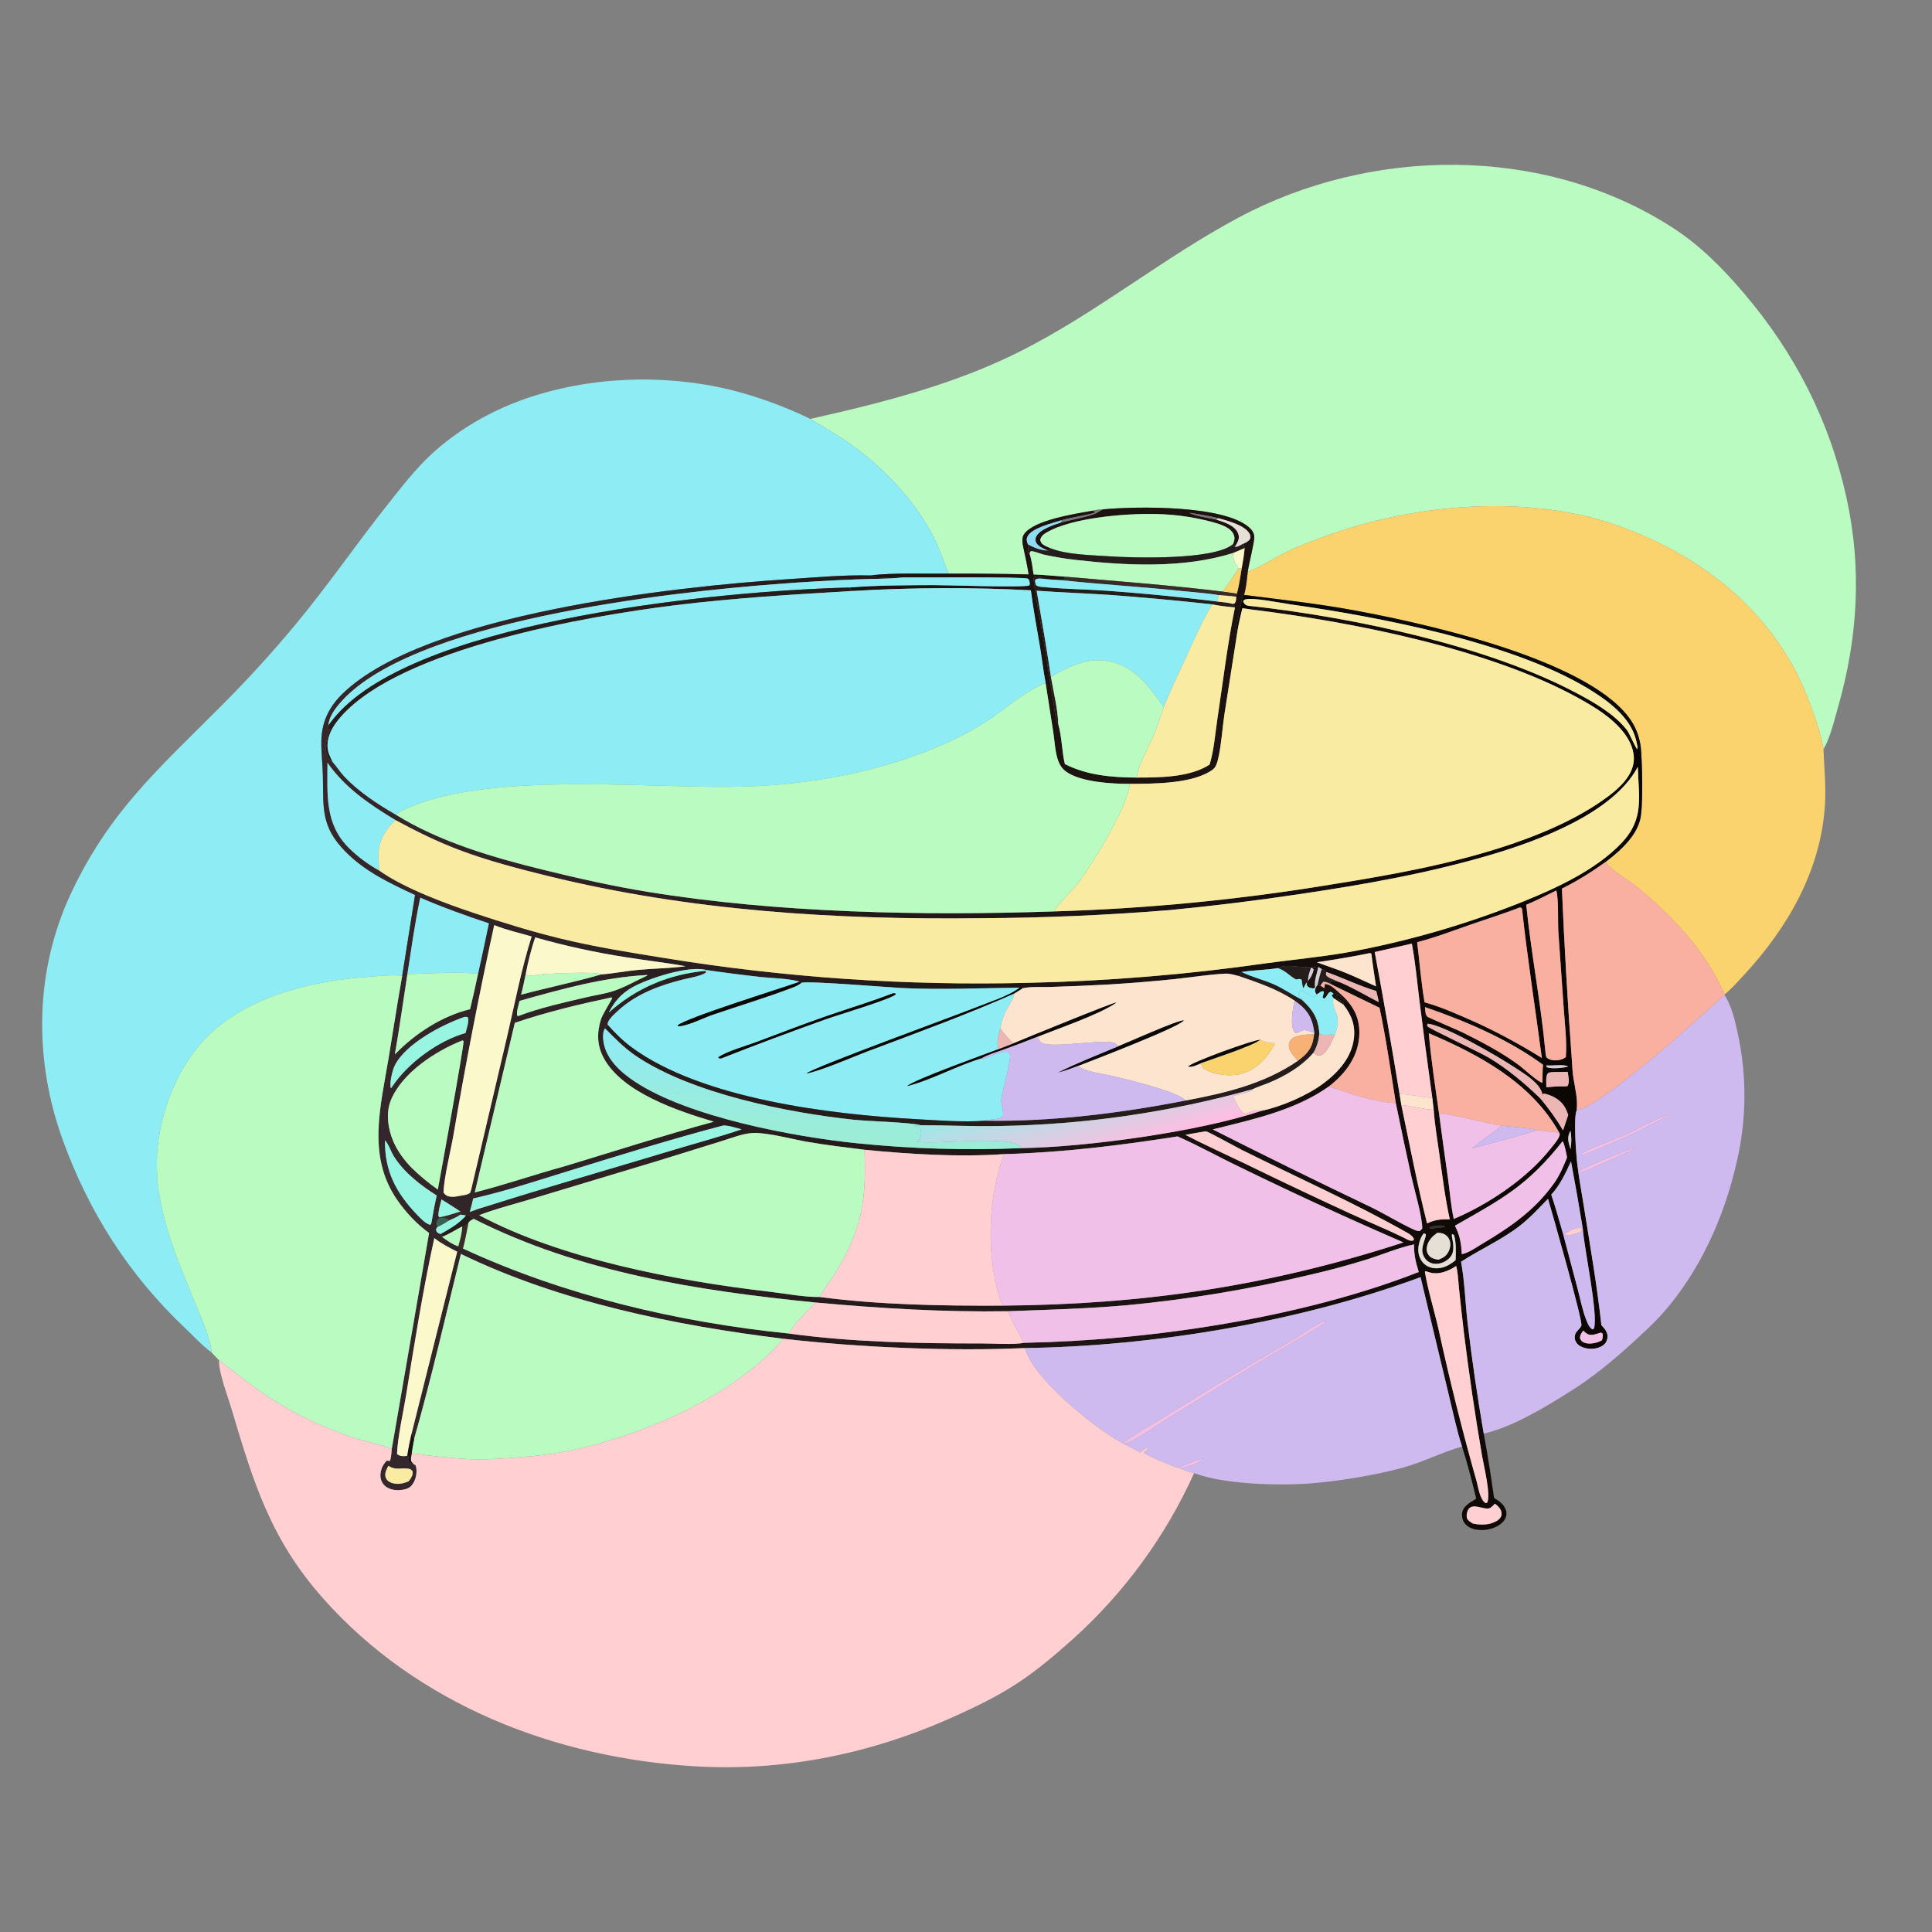 <svg width="1024" height="1024" viewBox="0 0 1024 1024" fill="none" xmlns="http://www.w3.org/2000/svg">
<rect x="0" y="0" width="1024" height="1024" fill="#808080" stroke="none"/>
<path d="M429.486 222.038C467.477 213.494 506.11 203.739 541.054 186.061C581.464 165.619 616.532 136.689 656.357 115.389C726.73 77.751 817.464 76.736 885.594 120.065C900.452 129.515 912.327 141.426 923.723 154.727C951.202 186.801 969.693 222.783 978.751 264.161C986.935 301.548 984.65 338.185 974.199 374.809C972.156 381.968 970.126 390.732 966.477 397.173C965.069 387.927 961.309 378.081 957.901 369.367C942.509 330.012 910.553 301.296 872.429 284.583C862.795 280.36 852.851 276.629 842.633 274.091C797.862 262.97 744.794 268.533 701.798 284.427C694.767 287.026 687.431 289.67 680.752 293.082C674.516 296.267 668.383 300.34 661.846 302.826C661.682 302.888 661.517 302.946 661.353 303.006C661.932 298.589 664.893 287.631 664.785 284.449C664.716 282.386 663.341 280.621 661.817 279.333C648.039 267.689 602.671 268.28 584.535 269.985C582.899 270.163 580.615 270.113 579.109 270.693C570.045 272.295 548.377 275.544 542.937 282.909C541.495 284.862 541.802 287.231 542.247 289.467C543.245 294.484 544.476 299.389 545.217 304.461C531.1 304.125 516.979 303.984 502.858 304.038C500.045 297.72 498.109 291.071 494.96 284.871C484.814 264.895 467.41 246.873 449.111 234.203C442.787 229.824 436.02 226.093 429.486 222.038Z" fill="#B9FBC0"/>
<path d="M112.178 716.889C107.121 713.169 102.44 708.006 97.856 703.669C68.247 675.658 46.899 642.121 33.136 603.855C17.734 561.035 18.351 514.085 37.99 472.714C58.306 429.917 83.996 407.543 116.53 374.884C130.549 360.931 143.899 346.322 156.535 331.105C173.769 310.426 189.025 288.049 205.801 266.988C212.939 258.027 219.847 248.998 228.248 241.148C242.237 228.075 259.467 218.094 277.462 211.699C311.712 199.528 351.627 198.007 386.953 206.548C401.627 210.231 415.881 215.422 429.486 222.038C436.02 226.093 442.787 229.824 449.111 234.203C467.41 246.873 484.814 264.895 494.96 284.871C498.109 291.071 500.045 297.72 502.858 304.038C490.754 304.192 473.014 303.452 461.46 304.997C447.062 304.644 432.272 306.037 417.891 306.97C357.009 310.917 225.499 325.416 181.807 367.45C174.406 374.571 170.454 382.611 170.319 392.992C170.239 399.105 171.008 405.183 171.133 411.287C171.484 428.436 170.034 438.031 183.019 451.288C193.462 461.95 206.659 468.138 219.978 474.325L213.181 517.146C207.244 516.554 200.858 517.325 194.916 517.768C167.048 519.844 137.048 526.6 115.025 544.684C96.644 559.779 85.709 585.168 83.528 608.503C80.804 637.661 92.712 664.341 103.445 690.673C106.806 698.919 111.209 707.985 112.178 716.889Z" fill="#8EECF5"/>
<path d="M661.353 303.006C661.517 302.946 661.682 302.888 661.846 302.826C668.383 300.34 674.516 296.267 680.752 293.082C687.431 289.67 694.767 287.026 701.798 284.427C744.794 268.533 797.862 262.97 842.633 274.091C852.851 276.629 862.795 280.36 872.429 284.583C910.553 301.296 942.509 330.012 957.901 369.367C961.309 378.081 965.069 387.927 966.477 397.173C966.87 407.129 967.896 416.79 967.254 426.79C965.031 461.443 947.557 491.655 924.431 516.682C921.172 520.209 917.75 524.03 914.082 527.121C904.221 504.17 886.08 485.131 866.965 469.585C862.114 465.64 854.633 461.864 850.905 456.923C855.393 453.51 859.812 449.784 863.397 445.411C866.045 442.182 868.277 438.524 869.303 434.442C871.043 427.518 870.414 403.251 869.598 395.535C868.709 389.667 866.708 384.681 863.098 379.941C839.085 348.415 751.006 329.301 712.955 322.651C695.24 319.555 677.223 317.615 659.384 315.316C660.542 311.393 660.832 307.064 661.353 303.006Z" fill="#FAD26E"/>
<path d="M584.535 269.985C602.671 268.28 648.039 267.689 661.817 279.333C663.341 280.621 664.716 282.386 664.785 284.449C664.893 287.631 661.932 298.589 661.353 303.006C660.832 307.064 660.542 311.393 659.384 315.316C658.244 316.093 658.202 318.091 657.947 319.42C657.039 324.138 655.713 328.974 655.188 333.737L656.003 333.765L648.967 378.633C647.836 386.22 647.414 394.345 645.724 401.798C645.258 403.853 644.623 406.516 642.842 407.84C632.538 415.502 611.445 415.406 598.826 415.45C589.539 415.527 572.702 414.519 565.146 409.045C563.145 407.596 561.78 405.675 560.921 403.375C559.218 398.812 559.015 393.037 558.281 388.22L554.203 362.038C552.998 355.516 552.226 348.892 551.133 342.345C549.495 332.527 547.619 322.764 546.378 312.884C515.083 311.22 483.018 311.371 451.741 313.236L449.914 311.408C464.702 310.191 479.871 310.186 494.707 310.119C501.743 310.087 542.291 311.537 545.553 310.304C546.085 309.199 545.687 308.534 545.434 307.372C545.19 307.145 544.983 306.869 544.702 306.689C543.058 305.642 485.22 306.173 478.541 306.059C474.056 305.377 464.937 307.088 461.46 304.997C473.014 303.452 490.754 304.192 502.858 304.038C516.979 303.984 531.1 304.125 545.217 304.461C544.476 299.389 543.245 294.484 542.247 289.467C541.802 287.231 541.495 284.862 542.937 282.909C548.377 275.544 570.045 272.295 579.109 270.693L580.323 271.13L580.085 271.769C574.34 273.514 568.283 274.045 562.479 275.778C557.881 277.311 546.599 279.805 544.521 284.543C543.872 286.024 544.311 287.096 544.806 288.52C545.292 289.957 545.05 290.866 544.722 292.283C545.052 293.052 544.908 293.158 545.718 293.51C546.863 297.012 547.274 300.825 547.817 304.467C553.488 304.707 559.112 305.249 564.768 305.677C564.242 306.857 563.981 306.877 562.839 307.529C559.967 307.427 557.079 307.142 554.21 306.939C552.621 305.902 550.594 305.278 548.686 305.742C547.956 305.919 548.177 305.977 547.788 306.791C549.197 319.383 552.009 331.792 553.939 344.308C555.277 353.305 556.695 362.29 558.192 371.262C558.806 374.954 559.13 379.127 560.157 382.709C560.341 383.354 560.369 383.227 560.908 383.787C562.828 390.662 562.794 398.042 564.391 404.975C576.33 410.996 589.275 412.036 602.455 412.133C614.747 412.111 630.581 412.068 641.108 405.257C643.469 397.654 644.075 388.67 645.275 380.774C648.247 361.211 650.562 341.374 654.537 321.988C654.264 320.763 654.188 320.817 653.157 320.075L654.408 319.813C655.244 318.543 655.131 317.793 655.221 316.295L655.546 314.65C656.796 310.286 657.354 305.613 658.132 301.139C658.77 297.603 659.39 294.115 659.674 290.531L659.032 288.175C660.515 287.441 661.736 286.97 662.635 285.499C662.708 284.354 662.834 283.829 662.245 282.796C659.693 278.321 650.456 275.966 645.88 274.673C640.732 273.433 635.636 272.561 630.401 271.802C633.084 273.491 641.154 274.593 644.633 275.399C648.541 276.672 654.111 278.273 656.025 282.262C656.592 283.443 656.825 284.912 656.399 286.174C655.97 287.445 655.215 288.749 654.471 289.86L653.518 288.427C654.253 286.469 654.704 285.151 653.77 283.112C652.052 279.36 646.292 277.718 642.638 276.712C634.172 274.429 625.487 273.05 616.73 272.595C600.141 271.685 568.683 273.921 554.536 282.344C552.882 283.328 551.866 284.213 551.324 286.132C551.711 287.477 551.953 288.054 553.167 288.829C554.317 289.563 555.759 290.096 557.007 290.656L555.51 291.859C553.436 290.884 550.369 289.782 549.238 287.659C548.683 286.618 548.68 285.453 549.205 284.398C551.155 280.487 558.614 278.166 562.518 276.87C566.237 275.85 578.55 273.511 581.151 271.91C582.303 271.202 583.301 270.584 584.535 269.985Z" fill="#1C1310"/>
<path d="M579.109 270.693C580.615 270.113 582.899 270.163 584.535 269.985C583.301 270.584 582.303 271.202 581.151 271.91C578.55 273.511 566.237 275.85 562.518 276.87L562.479 275.778C568.283 274.045 574.34 273.514 580.085 271.769L580.323 271.13L579.109 270.693Z" fill="#76767C"/>
<path d="M645.88 274.673L644.633 275.399C641.154 274.593 633.084 273.491 630.401 271.802C635.636 272.561 640.732 273.433 645.88 274.673Z" fill="#76767C"/>
<path d="M653.518 288.427C643.719 296.928 600.87 295.78 587.247 294.819C578.22 294.183 565.355 294.031 557.007 290.656C555.759 290.096 554.317 289.563 553.167 288.829C551.953 288.054 551.711 287.477 551.324 286.132C551.866 284.213 552.882 283.328 554.536 282.344C568.683 273.921 600.141 271.685 616.73 272.595C625.487 273.05 634.172 274.429 642.638 276.712C646.292 277.718 652.052 279.36 653.77 283.112C654.704 285.151 654.253 286.469 653.518 288.427Z" fill="#B9FBC0"/>
<path d="M644.633 275.399L645.88 274.673C650.456 275.966 659.693 278.321 662.245 282.796C662.834 283.829 662.708 284.354 662.635 285.499C661.736 286.97 660.515 287.441 659.032 288.175C657.791 288.786 655.762 290.178 654.471 289.86C655.215 288.749 655.97 287.445 656.399 286.174C656.825 284.912 656.592 283.443 656.025 282.262C654.111 278.273 648.541 276.672 644.633 275.399Z" fill="#E6DFD5"/>
<path d="M544.806 288.52C544.311 287.096 543.872 286.024 544.521 284.543C546.599 279.805 557.881 277.311 562.479 275.778L562.518 276.87C558.614 278.166 551.155 280.487 549.205 284.398C548.68 285.453 548.683 286.618 549.238 287.659C550.369 289.782 553.436 290.884 555.51 291.859C551.831 291.815 547.923 290.415 544.806 288.52Z" fill="#90DBF4"/>
<path d="M654.471 289.86C655.762 290.178 657.791 288.786 659.032 288.175L659.674 290.531C657.619 291.385 655.568 292.251 653.524 293.131C627.331 301.318 597.302 299.838 570.334 296.785C564.596 296.143 558.895 295.203 553.254 293.969C551.824 293.642 547.772 291.996 546.543 292.152C546.294 292.184 546.138 292.449 545.936 292.598L545.718 293.51C544.908 293.158 545.052 293.052 544.722 292.283C545.05 290.866 545.292 289.957 544.806 288.52C547.923 290.415 551.831 291.815 555.51 291.859L557.007 290.656C565.355 294.031 578.22 294.183 587.247 294.819C600.87 295.78 643.719 296.928 653.518 288.427L654.471 289.86Z" fill="#251D1C"/>
<path d="M653.524 293.131C655.568 292.251 657.619 291.385 659.674 290.531C659.39 294.115 658.77 297.603 658.132 301.139L656.485 301.27C654.407 298.454 653.676 296.641 653.524 293.131Z" fill="#FBF8CC"/>
<path d="M545.718 293.51L545.936 292.598C546.138 292.449 546.294 292.184 546.543 292.152C547.772 291.996 551.824 293.642 553.254 293.969C558.895 295.203 564.596 296.143 570.334 296.785C597.302 299.838 627.331 301.318 653.524 293.131C653.676 296.641 654.407 298.454 656.485 301.27C653.753 305.427 651.069 309.612 648.041 313.563C620.312 310.161 592.584 308.103 564.768 305.677C559.112 305.249 553.488 304.707 547.817 304.467C547.274 300.825 546.863 297.012 545.718 293.51Z" fill="#B9FBC0"/>
<path d="M656.485 301.27L658.132 301.139C657.354 305.613 656.796 310.286 655.546 314.65L648.041 313.563C651.069 309.612 653.753 305.427 656.485 301.27Z" fill="#FAD26E"/>
<path d="M219.978 474.325C206.659 468.138 193.462 461.95 183.019 451.288C170.034 438.031 171.484 428.436 171.133 411.287C171.008 405.183 170.239 399.105 170.319 392.992C170.454 382.611 174.406 374.571 181.807 367.45C225.499 325.416 357.009 310.917 417.891 306.97C432.272 306.037 447.062 304.644 461.46 304.997C464.937 307.088 474.056 305.377 478.541 306.059L477.942 306.12C469.977 306.882 461.802 306.756 453.796 307.093C439.79 307.639 425.797 308.46 411.824 309.554C354.823 313.83 216.039 329.056 179.419 373.551C176.944 376.558 174.257 380.524 174.047 384.491C173.991 384.809 173.948 385.13 173.878 385.446C173.83 385.663 173.633 386.256 173.556 386.493L174.354 386.238L174.786 386.497C173.261 390.94 171.422 396.844 173.778 401.313C174.317 402.336 174.852 403.01 175.693 403.785L176.285 403.835C178.449 406.254 180.161 409.047 182.371 411.425C189.805 419.419 200.148 426.24 209.587 431.669C233.032 446.271 261.404 454.49 287.998 461.027C306.416 465.554 324.785 469.69 343.518 472.733C412.441 483.926 489.096 485.44 558.837 483.066C608.058 481.591 657.124 476.822 705.707 468.79C735.846 463.973 766.256 458.579 795.379 449.277C814.814 443.07 836.07 434.317 852.45 422.025C858.304 417.632 865.013 411.435 865.88 403.763C866.526 398.055 863.914 392.474 860.461 388.083C854.226 380.153 844.94 374.59 836.224 369.789C789.352 343.97 716.655 329.606 663.519 323.097L664.626 321.384C717.657 327.392 788.154 342.215 835.366 367.238C844.87 372.275 855.459 378.291 862.234 386.843C863.601 388.567 866.987 396.676 867.811 397.127L867.901 395.696C868.776 395.84 868.774 395.987 869.598 395.535C870.414 403.251 871.043 427.518 869.303 434.442C868.277 438.524 866.045 442.182 863.397 445.411C859.812 449.784 855.393 453.51 850.905 456.923C843.671 462.144 835.854 467.026 827.852 470.984C829.125 501.164 830.871 531.323 833.089 561.448C833.309 564.729 833.433 568.074 833.945 571.326C834.907 577.437 836.316 582.183 835.686 588.492C833.941 591.847 835.328 611.044 835.837 615.688C836.727 623.79 838.292 631.9 839.566 639.951C842.843 660.669 846.505 681.538 848.771 702.389C848.907 702.53 849.044 702.669 849.178 702.812C850.798 704.53 852.287 706.487 851.989 709.006C851.795 710.641 851.095 711.949 849.793 712.951C847.477 714.735 844.059 715.156 841.246 714.715C839.286 714.408 836.825 713.511 835.643 711.799C834.633 710.334 834.405 708.955 834.899 707.247C835.436 705.393 837.589 704.248 838.169 702.586C839.014 700.166 822.358 641.583 820.474 635.387C815.517 640.48 810.616 645.834 804.941 650.141C795.381 657.399 784.403 662.239 774.388 668.733C776.332 679.249 776.598 690.292 777.833 700.936C780.164 720.642 783.02 740.283 786.398 759.838C788.547 771.11 790.256 782.557 791.879 793.918C794.64 795.605 797.376 797.46 798.262 800.788C798.722 802.516 798.311 804.291 797.301 805.736C795.164 808.796 791 810.403 787.423 810.834C784.221 811.22 780.185 810.817 777.596 808.698C775.815 807.241 774.947 805.324 774.88 803.038C774.823 801.091 775.636 799.435 777.011 798.088C778.574 796.558 780.567 795.455 782.433 794.335C780.186 785.128 777.809 775.715 774.915 766.691C771.996 757.767 770.092 748.284 767.843 739.156L752.929 676.919C688.575 700.624 611.721 713.543 543.174 714.494C503.596 716.323 454.584 714.13 415.101 709.555C357.616 702.509 296.632 690.043 244.279 664.628C236.212 697.262 228.735 730.278 219.513 762.591L218.08 760.089L242.323 663.4C238.016 661.279 233.98 659.203 230.203 656.21C224.172 683.605 219.733 711.643 215.26 739.336C213.878 747.894 210.584 762.657 210.435 770.62C211.384 771.559 212.939 771.84 214.255 771.784C215.053 771.749 215.211 771.678 215.904 771.5L216.821 772.309L216.551 774.591C217.53 775.579 217.932 775.652 219.287 776.052L220.207 776.61C220.467 777.25 220.564 777.398 220.664 778.182C221.069 781.369 220.211 784.928 218.117 787.386C216.545 789.232 213.782 789.686 211.481 789.787C208.787 789.906 205.85 789.283 203.848 787.367C202.295 785.881 201.54 783.836 201.629 781.699C201.747 778.855 202.955 776.165 205.003 774.187L206.677 774.326C207.403 772.391 207.421 769.949 207.66 767.885L227.426 653.53C220.961 648.848 215.155 642.661 210.608 636.12C194.472 612.913 201.64 586.745 205.922 561.103C208.369 546.448 210.577 531.783 213.181 517.146L219.978 474.325ZM209.608 434.662C195.943 426.424 182.816 417.552 173.566 404.264C173.563 420.981 172.032 436.511 184.785 449.303C189.379 453.912 195.244 458.27 200.953 461.375C214.376 470.903 236.213 478.912 251.857 484.118C266.722 489.065 281.876 493.752 297.105 497.452C314.999 501.801 333.394 504.757 351.569 507.685C415.448 518.113 480.163 522.544 544.868 520.921C587.275 519.99 629.587 516.506 671.575 510.488C685.548 508.574 699.655 507.266 713.555 504.882C745.612 499.073 776.997 490.024 807.226 477.874C825.247 470.604 846.226 460.874 859.649 446.599C871.609 433.881 868.493 422.417 868.08 406.43L867.749 407.044C854.681 430.858 816.317 445.261 791.232 452.731C757.529 462.767 723.395 468.795 688.662 473.915C665.805 477.358 642.858 480.18 619.848 482.378C586.753 485.063 553.569 486.493 520.366 486.665C443.006 487.618 365.695 482.815 290.37 464.286C274.507 460.383 258.694 456.27 243.391 450.497C231.676 446.077 220.61 440.615 209.608 434.662ZM695.418 512.886L694.792 513.145L693.882 512.449C688.385 513.224 682.942 510.547 677.177 513.127C670.802 514.214 664.292 514.135 657.931 515.187L656.982 516.249L657.438 516.864L656.599 517.329C654.31 516.759 651.746 515.933 649.377 516.058C640.338 516.538 631.268 517.999 622.264 518.978C611.061 520.127 599.836 521.046 588.595 521.735C577.941 522.332 567.28 522.79 556.615 523.11C552.032 523.272 546.408 522.811 541.984 523.797C541.188 523.255 541.664 523.424 540.504 523.469C519.735 523.714 498.979 524.667 478.207 523.684C470.557 523.322 427.883 519.689 424.656 520.94L423.92 520.336C417.624 518.505 409.912 518.549 403.354 517.853C393.61 516.769 383.885 515.521 374.183 514.111C365.031 511.615 343.377 518.632 335.069 523.353C329.306 526.628 325.68 530.859 322.629 536.715C337.113 523.717 354.637 516.284 374.068 514.58L374.143 515.534C370.843 517.535 365.998 518.162 362.217 519.102C349.799 522.188 337.277 526.772 327.709 535.572C326.03 537.116 322.821 539.878 322.187 542.061C322.023 542.628 322.058 542.661 322.079 543.165C321.617 543.788 321.175 544.474 320.651 545.044C319.368 546.851 319.535 550.351 319.901 552.474C321.489 561.695 329.163 568.44 336.56 573.33C364.927 592.083 420.526 602.517 454.395 605.969C483.318 608.925 512.417 609.779 541.463 608.527C576.466 607.949 635.463 599.842 668.633 588.749C679.286 586.534 693.047 580.596 701.774 573.983C709.46 568.158 716.35 560.44 717.576 550.507C718.452 543.418 716.351 538.015 712.081 532.536L712.213 531.777C711.432 530.321 709.591 530.068 708.517 528.745L708.767 527.489L709.433 527.27C710.778 528.655 712.455 530.369 714.233 531.146C714.44 531.237 714.653 531.316 714.862 531.401C719.3 536.691 721.01 543.066 720.389 549.883C719.464 560.034 713.616 568.238 705.926 574.574C705.374 575.033 704.812 575.479 704.238 575.911C686.386 588.566 663.702 593.391 642.773 598.609C670.6 612.667 698.582 626.414 726.716 639.847C734.1 643.461 741.145 647.84 748.57 651.342C749.862 651.951 750.981 652.475 752.416 652.519L753.809 651.244C753.987 645.29 749.581 630.398 748.127 623.947C745.259 610.884 742.489 597.8 739.818 584.695C737.093 567.829 734.743 550.843 731.171 534.135L705.915 521.905C705.24 521.113 705.046 521.152 704.991 520.063C706.195 520.065 707.399 520.054 708.603 520.029C714.954 522.241 724.421 527.954 730.774 531.16C730.458 529.178 729.919 527.213 729.456 525.261C720.497 522.588 711.865 518.313 703.02 515.189C702.181 514.371 701.731 513.91 700.567 513.661L698.761 512.561C697.573 512.172 696.575 512.573 695.418 512.886ZM278.673 516.107C277.87 519.789 277.19 523.561 276.185 527.19C290.246 523.44 304.721 520.514 318.659 516.474C325.255 515.977 331.809 514.63 338.417 514.036C346.703 513.292 355.124 513.238 363.364 512.129C352.955 510.22 342.482 509.069 332.043 507.399C315.713 504.876 299.555 501.349 283.659 496.838C281.54 503.185 279.924 509.534 278.673 516.107ZM222.75 475.804C219.887 489.141 218.041 502.825 215.925 516.304C213.736 530.461 211.75 544.782 209.27 558.88C219.838 547.911 234.202 538.5 249.14 534.907C250.649 528.688 252.058 522.444 253.365 516.179C255.34 507.266 257.254 498.34 259.108 489.4C246.767 485.297 234.69 480.971 222.75 475.804ZM728.625 504.613C733.289 529.585 737.667 554.61 741.756 579.682L742.726 585.641C747.12 606.481 751.165 627.82 756.375 648.441C760.698 646.384 763.687 646.191 768.41 646.252C765.92 634.945 764.489 623.343 762.902 611.877C761.82 604.054 760.419 596.034 759.886 588.162L759.159 581.951C756.729 564.665 754.439 547.36 752.289 530.037C751.044 520.119 750.192 509.942 748.283 500.14L728.625 504.613ZM817.558 580.133C816.322 573.94 807.829 569.116 802.89 565.814C794.244 560.032 765.01 543.125 756.656 542.602C756.411 543.503 756.21 543.386 756.695 544.047C757.503 545.145 784.544 557.851 789.218 560.65C799.043 566.534 808.266 574.301 816.488 582.259C820.918 587.66 824.93 593.083 828.442 599.143L831.188 590.914C830.646 589.367 830 587.758 829.121 586.372C826.744 582.621 822.496 580.502 818.312 579.575L817.558 580.133ZM757.289 547.64C758.521 561.849 760.755 576.213 762.746 590.342C764.27 601.922 765.865 613.493 767.532 625.053C768.486 632.047 769.037 639.167 770.514 646.068C788.936 638.355 809.584 624.421 821.858 608.794C823.322 606.931 825.461 604.6 826.379 602.395C826.743 601.522 826.794 601.258 826.483 600.409C811.719 573.89 784.175 559.12 757.289 547.64ZM458.195 609.391C448 608.123 437.782 606.924 427.66 605.154C420.145 603.84 406.312 600.136 399.054 600.498C393.561 600.772 387.338 603.332 382.094 604.924L348.516 615.335L283.375 634.965C273.631 637.949 263.454 640.433 253.945 644.071C297.203 667.223 358.743 678.925 407.282 684.556C415.596 685.521 426.075 687.537 434.306 687.428C466.169 691.608 499.17 692.157 531.279 692.015C606.381 691.393 672.324 681.716 743.875 658.512C714.679 645.875 685.777 632.568 657.192 618.603C646.163 613.337 635.295 607.219 624.141 602.33C593.618 607.096 563.114 610.876 532.199 611.699C508.292 613.364 482.084 611.763 458.195 609.391ZM244.065 642.139C240.723 639.988 237.411 637.748 233.982 635.737C233.283 638.591 232.401 641.459 232.338 644.409L232.958 645.196L232.757 645.681C231.892 646.779 231.532 647.327 231.28 648.75C231.459 649.228 231.621 649.835 231.889 650.264L231.057 651.526C231.34 652.766 231.46 653.232 232.751 653.808C233.096 653.963 233.497 653.938 233.862 653.942L234.285 655.563C236.977 657.562 239.662 659.472 242.868 660.576C243.998 660.795 244.566 660.873 245.362 661.735C299.199 686.651 358.984 700.767 417.904 706.771C451.634 711.407 486.495 712.075 520.504 712.056C527.021 712.053 536.91 712.831 542.904 711.719C609.685 710.437 689.749 698.591 751.969 674.177C750.338 669.07 749.421 664.94 749.456 659.561C741.252 661.318 733.015 664.812 725 667.377C714.646 670.614 704.167 673.435 693.586 675.831C662.004 683.378 629.932 688.7 597.606 691.76C576.521 693.638 555.477 694.194 534.336 694.97C500.119 695.528 466.215 693.463 432.156 690.352C370.213 684.162 307.135 674.451 251.096 646.011C250.038 645.553 249.48 644.993 248.648 644.227L247.043 644.299C246.055 644.019 245.093 643.908 244.078 643.775L244.065 642.139ZM838.901 651.113C836.971 639.236 834.89 627.384 832.661 615.559C829.717 621.822 826.957 628.043 822.191 633.188C824.567 640.011 826.365 646.966 828.433 653.88L836.295 683.577C837.661 688.777 838.726 694.383 840.665 699.391C841.395 701.276 842.251 703.512 844.022 704.633L844.843 704.155C847.186 696.645 839.664 661.922 838.901 651.113ZM824.91 471.956C819.634 474.558 814.386 477.307 808.944 479.544C811.565 505.557 816.663 531.351 819.089 557.341C819.239 558.251 819.252 560.101 819.954 560.696C821.442 561.955 824.078 562.193 825.942 561.899C827.472 561.657 828.676 561.212 829.926 560.281C830.575 552.088 829.414 543.105 828.83 534.862L825.976 494.244C825.579 488.085 826.2 477.299 824.91 471.956ZM805.446 481.004C796.819 484.326 788.008 487.097 779.276 490.121C769.929 493.358 760.725 496.933 751.124 499.386C752.412 509.926 753.244 520.806 755.061 531.257C764.109 533.715 772.592 537.669 781.17 541.391C793.818 547.113 805.415 553.44 817.204 560.741C813.706 534.314 809.565 508.022 806.666 481.514C805.866 480.927 806.287 481.058 805.446 481.004ZM261.945 490.321C253.931 527.035 246.764 563.93 240.45 600.974C238.988 609.609 235.229 624.272 235.081 632.131C236.143 633.426 236.925 634.057 238.635 634.261C240.478 634.481 242.182 634.124 243.979 633.775C245.709 633.44 247.848 633.363 249.185 632.143L249.771 630.373L268.837 549.12C272.912 531.564 276.353 513.525 281.783 496.348C275.289 494.456 268.169 492.901 261.945 490.321ZM726.171 505.136C716.782 507.084 707.411 508.614 697.93 510.024L710.109 514.392C716.662 516.861 722.929 519.966 729.329 522.794C728.477 517.043 727.538 511.29 726.865 505.515L726.171 505.136ZM342.695 516.782C319.845 518.006 297.314 524.289 275.385 530.486C274.922 532.596 273.553 536.366 274.158 538.396L274.737 538.5C286.483 534.04 299.063 531.307 311.276 528.454C315.908 527.372 320.95 526.669 325.448 525.159C331.444 523.146 337.328 519.659 343.12 517.039L342.884 516.769L342.695 516.782ZM324.175 528.641C306.95 532.289 289.53 536.424 272.863 542.137L251.644 632.004C267.674 627.944 283.21 622.549 299.121 618.179C325.513 610.212 351.734 601.764 378.337 594.518C359.263 588.862 329.779 579.027 319.974 560.747C316.347 553.985 316.303 547.279 318.558 540.125C319.243 537.951 324.424 529.419 324.44 529.187C324.454 528.985 324.264 528.823 324.175 528.641ZM755.282 533.784C755.462 535.477 755.288 537.642 756.571 538.874C757.051 539.335 773.198 546.192 775.314 547.254C785.689 552.457 795.857 557.706 805.21 564.65C807.202 566.129 815.715 573.99 817.527 573.818C817.589 570.672 817.536 567.466 817.817 564.335C799.101 550.668 777.077 541.307 755.282 533.784ZM246.151 538.996C234.497 543.038 215.169 553.041 209.324 564.569C207.995 567.19 206.652 573.037 206.981 576.056C207.009 576.312 207.152 576.542 207.237 576.784L208.02 575.716C216.259 563.361 232.417 551.538 246.739 547.526C247.303 545.196 248.73 541.428 247.989 539.146C246.754 538.901 247.366 538.946 246.151 538.996ZM245.065 551.449C231.01 557.031 213.311 568.408 207.226 582.998C204.385 589.81 205.611 598.329 208.473 604.977C210.712 610.179 214.188 614.868 218.119 618.914C222.485 623.192 227.061 626.975 232.056 630.493C233.469 622.919 246.044 553.849 245.702 551.746L245.065 551.449ZM819.471 564.683L819.883 565.698C822.729 566.618 828.275 566.106 831.132 565.299C829.293 563.898 822.383 565 819.471 564.683ZM823.248 568.211C822.422 568.325 820.919 568.266 820.391 568.926C819.043 570.609 819.672 574.213 819.593 576.265C822.624 575.982 825.576 575.741 828.625 575.821L830.704 575.733C832.287 573.587 831.132 570.594 830.943 568.101L823.248 568.211ZM383.284 596.539C355.846 603.743 328.886 612.158 301.783 620.512C284.91 625.713 268.049 631.337 250.816 635.22C250.246 637.606 249.701 639.997 249.01 642.351C251.66 641.415 254.321 640.357 257.039 639.639C290.176 629.101 323.678 619.529 356.971 609.481C368.969 605.86 381.218 602.596 393.079 598.577C390.025 597.789 386.428 596.469 383.284 596.539ZM638.742 599.683C635.255 600.275 631.732 600.79 628.268 601.503C638.446 606.794 648.963 611.503 659.301 616.475C677.885 625.543 696.567 634.405 715.346 643.06C724.89 647.446 734.699 651.411 744.123 656.032C745.669 656.838 747.076 657.847 748.882 657.584L749.457 656.857C748.71 655.08 747.331 654.223 745.704 653.303C718.003 637.636 687.07 623.855 658.375 609.58C655.779 608.289 640.823 599.993 639.343 599.688C639.147 599.648 638.942 599.685 638.742 599.683ZM832.37 599.358C830.306 603.069 831.329 605.242 832.413 609.092C832.937 606.251 833.014 602.168 832.37 599.358ZM204.056 604.361C203.796 620.677 209.945 632.276 221.152 643.931C223.006 645.858 225.468 648.516 228.062 649.217C228.643 648.436 228.668 648.314 228.789 647.402C229.577 642.787 230.422 638.213 231.444 633.642C223.002 628.278 214.188 621.532 208.792 612.928C207.186 610.366 206.005 606.483 204.056 604.361ZM828.236 604.856C809.64 628.413 796.107 635.473 771.143 649.648C773.764 654.705 774.493 659.078 774.779 664.724C778.331 664.134 782.532 661.058 785.648 659.214C800.333 650.518 813.509 641.443 823.579 627.285C826.625 623.003 828.679 618.265 830.591 613.397C829.958 610.726 829.526 607.275 828.236 604.856ZM761.386 649.667C759.958 649.859 758.679 649.891 757.523 650.845C758.942 651.475 760.743 650.868 762.222 650.608C763.517 650.546 764.772 650.728 765.879 650.026C764.319 649.393 763.018 649.552 761.386 649.667ZM761.888 653.402C759.361 655.056 757.084 657.388 756.387 660.425C756 662.108 756.115 663.553 757.078 665.039C758.263 666.868 760.462 667.402 762.469 667.648C765.145 666.601 766.882 665.495 768.025 662.746C768.797 660.889 768.973 658.799 768.131 656.935C767.384 655.28 765.984 654.129 764.229 653.666C763.496 653.473 762.645 653.453 761.888 653.402ZM754.593 653.704C752.547 656.215 751.382 660.656 751.825 663.881C752.184 666.496 753.476 668.958 755.646 670.5C758.119 672.258 761.213 672.536 764.117 671.905C766.894 671.301 769.326 669.693 771.493 667.914C771.61 663.435 771.909 658.94 770.657 654.584L769.625 654.077C769.388 655.135 769.565 655.55 769.787 656.603C770.352 659.279 770.795 663.164 769.226 665.561C767.823 667.703 765.254 669.238 762.765 669.711C760.618 670.118 758.412 669.77 756.656 668.409C755.193 667.276 754.091 665.272 753.87 663.442C753.432 659.816 756.315 655.142 755.617 654.051L754.593 653.704ZM771.81 671.009L771.194 671.398C767.459 673.716 762.745 675.664 758.293 674.55C757.395 674.325 756.511 674.028 755.632 673.74L755.213 674.119C756.948 684.307 760.162 694.466 762.469 704.56C768.393 731.71 775.144 758.673 782.713 785.411C783.605 788.751 784.379 794.518 787.238 796.586L788.149 796.55C790.422 792.917 786.348 776.558 785.543 771.761C781.773 749.792 778.527 727.735 775.809 705.611C774.904 697.91 774.052 690.202 773.252 682.49C772.876 678.997 772.797 675.055 771.973 671.653C771.921 671.438 771.864 671.224 771.81 671.009ZM839.106 705.244C838.193 706.638 837.337 707.656 837.446 709.406C838.109 710.621 838.29 711.04 839.636 711.612C842.203 712.703 846.182 711.873 848.564 710.642C848.737 710.553 848.901 710.447 849.07 710.349C849.51 708.977 849.641 708.288 849.409 706.817L848.501 706.295C846.349 706.921 843.526 708.203 841.424 707.053C840.572 706.586 839.827 705.889 839.106 705.244ZM205.814 776.946C204.848 778.846 203.579 781.143 204.513 783.314C205.162 784.823 206.512 785.657 208.028 786.087C210.94 786.913 213.96 786.302 216.652 785.062C217.853 783.469 218.987 781.913 218.708 779.818C217.888 778.838 217.493 778.581 216.201 778.425C214.601 778.232 212.947 778.306 211.344 778.401C209.122 778.532 207.733 778.012 205.814 776.946ZM792.378 796.977C791.295 798.037 790.11 799.542 788.496 799.583C785.665 799.654 780.748 796.951 778.547 799.651C777.551 800.873 777.064 803.234 777.561 804.716C777.956 805.892 779.667 806.913 780.694 807.514C784.806 808.391 789.589 808.349 793.309 806.119C794.63 805.327 795.285 804.545 795.856 803.099C795.915 801.265 795.562 800.075 794.27 798.713C793.68 798.091 793.036 797.524 792.378 796.977Z" fill="url(#paint0_linear_407_173)"/>
<path d="M564.768 305.677C592.584 308.103 620.312 310.161 648.041 313.563L655.546 314.65L655.221 316.295C652.115 315.853 648.913 315.683 645.786 315.384C639.629 314.363 633.226 313.98 627.015 313.315C605.644 311.029 584.185 309.838 562.839 307.529C563.981 306.877 564.242 306.857 564.768 305.677Z" fill="#382B28"/>
<path d="M478.541 306.059C485.22 306.173 543.058 305.642 544.702 306.689C544.983 306.869 545.19 307.145 545.434 307.372C545.687 308.534 546.085 309.199 545.553 310.304C542.291 311.537 501.743 310.087 494.707 310.119C479.871 310.186 464.702 310.191 449.914 311.408C383.113 313.07 227.168 327.973 180.208 377.031C177.956 379.384 175.949 381.849 174.047 384.491C174.257 380.524 176.944 376.558 179.419 373.551C216.039 329.056 354.823 313.83 411.824 309.554C425.797 308.46 439.79 307.639 453.796 307.093C461.802 306.756 469.977 306.882 477.942 306.12L478.541 306.059Z" fill="#8EECF5"/>
<path d="M554.21 306.939C552.547 306.794 550.217 306.27 548.786 307.199C548.405 308.307 548.772 309.032 549.106 310.103C550.304 311.112 552.072 311.051 553.62 311.2C564.482 312.242 575.544 312.33 586.449 313.089C606.136 314.5 625.784 316.421 645.372 318.849C647.866 319.178 650.786 319.264 653.157 320.075C654.188 320.817 654.264 320.763 654.537 321.988C650.547 321.535 646.497 321.199 642.573 320.335C624.144 318.299 605.678 316.603 587.186 315.249C574.613 314.417 562.003 314.026 549.44 313.089C552.078 328.292 554.733 343.462 557.001 358.726C558.387 366.811 560.631 375.63 560.908 383.787C560.369 383.227 560.341 383.354 560.157 382.709C559.13 379.127 558.806 374.954 558.192 371.262C556.695 362.29 555.277 353.305 553.939 344.308C552.009 331.792 549.197 319.383 547.788 306.791C548.177 305.977 547.956 305.919 548.686 305.742C550.594 305.278 552.621 305.902 554.21 306.939Z" fill="#251D1C"/>
<path d="M645.372 318.849C625.784 316.421 606.136 314.5 586.449 313.089C575.544 312.33 564.482 312.242 553.62 311.2C552.072 311.051 550.304 311.112 549.106 310.103C548.772 309.032 548.405 308.307 548.786 307.199C550.217 306.27 552.547 306.794 554.21 306.939C557.079 307.142 559.967 307.427 562.839 307.529C584.185 309.838 605.644 311.029 627.015 313.315C633.226 313.98 639.629 314.363 645.786 315.384L645.372 318.849Z" fill="#8EECF5"/>
<path d="M174.047 384.491C175.949 381.849 177.956 379.384 180.208 377.031C227.168 327.973 383.113 313.07 449.914 311.408L451.741 313.236C420.253 315.081 388.976 316.948 357.649 320.803C311.194 326.52 213.16 343.553 181.004 379.498C176.814 384.182 173.112 389.885 173.659 396.441C173.881 399.092 175.168 401.468 176.285 403.835L175.693 403.785C174.852 403.01 174.317 402.336 173.778 401.313C171.422 396.844 173.261 390.94 174.786 386.497L174.354 386.238L173.556 386.493C173.633 386.256 173.83 385.663 173.878 385.446C173.948 385.13 173.991 384.809 174.047 384.491Z" fill="#251D1C"/>
<path d="M451.741 313.236C483.018 311.371 515.083 311.22 546.378 312.884C547.619 322.764 549.495 332.527 551.133 342.345C552.226 348.892 552.998 355.516 554.203 362.038L553.631 362.263C542.512 366.757 533.272 375.507 523.299 382.029C501.734 396.133 474.258 405.24 449.172 410.559C428.798 414.733 408.066 416.905 387.27 417.046C339.868 417.706 249.654 408.141 209.587 431.669C200.148 426.24 189.805 419.419 182.371 411.425C180.161 409.047 178.449 406.254 176.285 403.835C175.168 401.468 173.881 399.092 173.659 396.441C173.112 389.885 176.814 384.182 181.004 379.498C213.16 343.553 311.194 326.52 357.649 320.803C388.976 316.948 420.253 315.081 451.741 313.236Z" fill="#8EECF5"/>
<path d="M549.44 313.089C562.003 314.026 574.613 314.417 587.186 315.249C605.678 316.603 624.144 318.299 642.573 320.335C637.062 329.198 632.988 338.829 628.654 348.299C624.632 357.086 620.418 365.823 616.765 374.77C609.895 364.832 602.301 354.366 590.013 351.015C577.573 347.622 567.589 352.756 557.001 358.726C554.733 343.462 552.078 328.292 549.44 313.089Z" fill="#8EECF5"/>
<path d="M656.003 333.765L655.188 333.737C655.713 328.974 657.039 324.138 657.947 319.42C658.202 318.091 658.244 316.093 659.384 315.316C677.223 317.615 695.24 319.555 712.955 322.651C751.006 329.301 839.085 348.415 863.098 379.941C866.708 384.681 868.709 389.667 869.598 395.535C868.774 395.987 868.776 395.84 867.901 395.696C867.673 394.503 867.415 393.316 867.127 392.136C864.065 379.867 851.815 371.046 841.626 364.899C800.983 340.379 730.59 326.903 683.936 320.319C679.025 319.625 663.966 316.503 660.051 317.72C659.13 318.007 659.468 317.824 658.938 318.774C659.137 319.246 659.235 319.549 659.566 319.974C660.514 321.19 662.447 321.165 663.863 321.312L664.626 321.384L663.519 323.097C661.848 322.856 660.145 322.525 658.465 322.391C657.569 326.168 656.639 329.933 656.003 333.765Z" fill="#0A0805"/>
<path d="M645.786 315.384C648.913 315.683 652.115 315.853 655.221 316.295C655.131 317.793 655.244 318.543 654.408 319.813L653.157 320.075C650.786 319.264 647.866 319.178 645.372 318.849L645.786 315.384Z" fill="#FAEBA3"/>
<path d="M664.626 321.384L663.863 321.312C662.447 321.165 660.514 321.19 659.566 319.974C659.235 319.549 659.137 319.246 658.938 318.774C659.468 317.824 659.13 318.007 660.051 317.72C663.966 316.503 679.025 319.625 683.936 320.319C730.59 326.903 800.983 340.379 841.626 364.899C851.815 371.046 864.065 379.867 867.127 392.136C867.415 393.316 867.673 394.503 867.901 395.696L867.811 397.127C866.987 396.676 863.601 388.567 862.234 386.843C855.459 378.291 844.87 372.275 835.366 367.238C788.154 342.215 717.657 327.392 664.626 321.384Z" fill="#FAEBA3"/>
<path d="M642.573 320.335C646.497 321.199 650.547 321.535 654.537 321.988C650.562 341.374 648.247 361.211 645.275 380.774C644.075 388.67 643.469 397.654 641.108 405.257C630.581 412.068 614.747 412.111 602.455 412.133C603.614 404.863 608.47 396.769 611.358 389.968C613.463 385.01 615.137 379.9 616.765 374.77C620.418 365.823 624.632 357.086 628.654 348.299C632.988 338.829 637.062 329.198 642.573 320.335Z" fill="#FAEBA3"/>
<path d="M658.465 322.391C660.145 322.525 661.848 322.856 663.519 323.097C716.655 329.606 789.352 343.97 836.224 369.789C844.94 374.59 854.226 380.153 860.461 388.083C863.914 392.474 866.526 398.055 865.88 403.763C865.013 411.435 858.304 417.632 852.45 422.025C836.07 434.317 814.814 443.07 795.379 449.277C766.256 458.579 735.846 463.973 705.707 468.79C657.124 476.822 608.058 481.591 558.837 483.066C559.219 480.505 569.014 471.383 571.255 468.352C579.281 457.497 597.525 428.149 598.826 415.45C611.445 415.406 632.538 415.502 642.842 407.84C644.623 406.516 645.258 403.853 645.724 401.798C647.414 394.345 647.836 386.22 648.967 378.633L656.003 333.765C656.639 329.933 657.569 326.168 658.465 322.391Z" fill="#FAEBA3"/>
<path d="M557.001 358.726C567.589 352.756 577.573 347.622 590.013 351.015C602.301 354.366 609.895 364.832 616.765 374.77C615.137 379.9 613.463 385.01 611.358 389.968C608.47 396.769 603.614 404.863 602.455 412.133C589.275 412.036 576.33 410.996 564.391 404.975C562.794 398.042 562.828 390.662 560.908 383.787C560.631 375.63 558.387 366.811 557.001 358.726Z" fill="#B9FBC0"/>
<path d="M209.587 431.669C249.654 408.141 339.868 417.706 387.27 417.046C408.066 416.905 428.798 414.733 449.172 410.559C474.258 405.24 501.734 396.133 523.299 382.029C533.272 375.507 542.512 366.757 553.631 362.263L554.203 362.038L558.281 388.22C559.015 393.037 559.218 398.812 560.921 403.375C561.78 405.675 563.145 407.596 565.146 409.045C572.702 414.519 589.539 415.527 598.826 415.45C597.525 428.149 579.281 457.497 571.255 468.352C569.014 471.383 559.219 480.505 558.837 483.066C489.096 485.44 412.441 483.926 343.518 472.733C324.785 469.69 306.416 465.554 287.998 461.027C261.404 454.49 233.032 446.271 209.587 431.669Z" fill="#B9FBC0"/>
<path d="M173.566 404.264C182.816 417.552 195.943 426.424 209.608 434.662C204.294 439.671 200.791 445.504 200.572 452.968C200.49 455.787 201.001 458.563 200.953 461.375C195.244 458.27 189.379 453.912 184.785 449.303C172.032 436.511 173.563 420.981 173.566 404.264Z" fill="#8EECF5"/>
<path d="M209.608 434.662C220.61 440.615 231.676 446.077 243.391 450.497C258.694 456.27 274.507 460.383 290.37 464.286C365.695 482.815 443.006 487.618 520.366 486.665C553.569 486.493 586.753 485.063 619.848 482.378C642.858 480.18 665.805 477.358 688.662 473.915C723.395 468.795 757.529 462.767 791.232 452.731C816.317 445.261 854.681 430.858 867.749 407.044L868.08 406.43C868.493 422.417 871.609 433.881 859.649 446.599C846.226 460.874 825.247 470.604 807.226 477.874C776.997 490.024 745.612 499.073 713.555 504.882C699.655 507.266 685.548 508.574 671.575 510.488C629.587 516.506 587.275 519.99 544.868 520.921C480.163 522.544 415.448 518.113 351.569 507.685C333.394 504.757 314.999 501.801 297.105 497.452C281.876 493.752 266.722 489.065 251.857 484.118C236.213 478.912 214.376 470.903 200.953 461.375C201.001 458.563 200.49 455.787 200.572 452.968C200.791 445.504 204.294 439.671 209.608 434.662Z" fill="#FAEBA3"/>
<path d="M827.852 470.984C835.854 467.026 843.671 462.144 850.905 456.923C854.633 461.864 862.114 465.64 866.965 469.585C886.08 485.131 904.221 504.17 914.082 527.121L914.044 527.308C902.139 538.296 849.116 586.4 835.686 588.492C836.316 582.183 834.907 577.437 833.945 571.326C833.433 568.074 833.309 564.729 833.089 561.448C830.871 531.323 829.125 501.164 827.852 470.984Z" fill="#F9B0A0"/>
<path d="M808.944 479.544C814.386 477.307 819.634 474.558 824.91 471.956C826.2 477.299 825.579 488.085 825.976 494.244L828.83 534.862C829.414 543.105 830.575 552.088 829.926 560.281C828.676 561.212 827.472 561.657 825.942 561.899C824.078 562.193 821.442 561.955 819.954 560.696C819.252 560.101 819.239 558.251 819.089 557.341C816.663 531.351 811.565 505.557 808.944 479.544Z" fill="#F9B0A0"/>
<path d="M215.925 516.304C218.041 502.825 219.887 489.141 222.75 475.804C234.69 480.971 246.767 485.297 259.108 489.4C257.254 498.34 255.34 507.266 253.365 516.179C243.598 514.838 226.301 516.088 215.925 516.304Z" fill="#8EECF5"/>
<path d="M751.124 499.386C760.725 496.933 769.929 493.358 779.276 490.121C788.008 487.097 796.819 484.326 805.446 481.004C806.287 481.058 805.866 480.927 806.666 481.514C809.565 508.022 813.706 534.314 817.204 560.741C805.415 553.44 793.818 547.113 781.17 541.391C772.592 537.669 764.109 533.715 755.061 531.257C753.244 520.806 752.412 509.926 751.124 499.386Z" fill="#F9B0A0"/>
<path d="M249.771 630.373L249.185 632.143C247.848 633.363 245.709 633.44 243.979 633.775C242.182 634.124 240.478 634.481 238.635 634.261C236.925 634.057 236.143 633.426 235.081 632.131C235.229 624.272 238.988 609.609 240.45 600.974C246.764 563.93 253.931 527.035 261.945 490.321C268.169 492.901 275.289 494.456 281.783 496.348C276.353 513.525 272.912 531.564 268.837 549.12L249.771 630.373Z" fill="#FBF8CC"/>
<path d="M278.673 516.107C279.924 509.534 281.54 503.185 283.659 496.838C299.555 501.349 315.713 504.876 332.043 507.399C342.482 509.069 352.955 510.22 363.364 512.129C355.124 513.238 346.703 513.292 338.417 514.036C331.809 514.63 325.255 515.977 318.659 516.474C315.855 514.816 293.713 515.974 289.201 516.228C286.004 516.407 282.485 517.275 279.325 516.934L278.673 516.107Z" fill="#FBF8CC"/>
<path d="M741.756 579.682C737.667 554.61 733.289 529.585 728.625 504.613L748.283 500.14C750.192 509.942 751.044 520.119 752.289 530.037C754.439 547.36 756.729 564.665 759.159 581.951C753.325 581.401 747.613 580.206 741.756 579.682Z" fill="#FFCFD2"/>
<path d="M697.93 510.024C707.411 508.614 716.782 507.084 726.171 505.136L726.865 505.515C727.538 511.29 728.477 517.043 729.329 522.794C722.929 519.966 716.662 516.861 710.109 514.392L697.93 510.024Z" fill="#FDE4CF"/>
<path d="M677.177 513.127C682.942 510.547 688.385 513.224 693.882 512.449L694.792 513.145C694.098 515.326 693.185 517.523 693.351 519.847L692.673 520.678C691.877 521.51 691.406 522.684 690.868 523.701C690.15 523.309 690.29 520.266 689.786 519.166C688.152 518.387 687.702 519.624 686.477 518.912C683.173 516.992 681.11 514.285 677.177 513.127Z" fill="#251D1C"/>
<path d="M695.418 512.886C696.575 512.573 697.573 512.172 698.761 512.561C697.93 516.437 696.508 519.365 697.037 523.414L696.109 523.883C694.959 523.695 694.149 523.667 693.214 522.913C692.433 522.283 692.708 521.607 692.673 520.678L693.351 519.847C694.772 518.169 695.89 515.983 696.222 513.81L695.418 512.886Z" fill="#1C1310"/>
<path d="M694.792 513.145L695.418 512.886L696.222 513.81C695.89 515.983 694.772 518.169 693.351 519.847C693.185 517.523 694.098 515.326 694.792 513.145Z" fill="#D4CDD7"/>
<path d="M698.761 512.561L700.567 513.661C699.681 516.415 698.988 519.138 698.374 521.963L697.387 523.499L697.037 523.414C696.508 519.365 697.93 516.437 698.761 512.561Z" fill="#D4CDD7"/>
<path d="M322.629 536.715C325.68 530.859 329.306 526.628 335.069 523.353C343.377 518.632 365.031 511.615 374.183 514.111L374.068 514.58C354.637 516.284 337.113 523.717 322.629 536.715Z" fill="#98F5E1"/>
<path d="M657.931 515.187C664.292 514.135 670.802 514.214 677.177 513.127C681.11 514.285 683.173 516.992 686.477 518.912C687.702 519.624 688.152 518.387 689.786 519.166C690.29 520.266 690.15 523.309 690.868 523.701C691.406 522.684 691.877 521.51 692.673 520.678C692.708 521.607 692.433 522.283 693.214 522.913C694.149 523.667 694.959 523.695 696.109 523.883L697.037 523.414L697.387 523.499C696.994 525.003 696.803 525.236 697.562 526.639C697.631 526.766 697.728 526.876 697.81 526.995C697.384 527.644 696.985 528.284 696.484 528.878C694.227 527.471 691.712 525.54 689.226 524.641C688.325 525.949 688.223 525.885 688.463 527.436C689.112 528.168 689.72 528.83 690.49 529.435L690.017 529.909C684.99 527.411 680.408 524.11 675.21 521.802C669.585 519.304 663.435 517.919 657.931 515.187Z" fill="#8EECF5"/>
<path d="M700.567 513.661C701.731 513.91 702.181 514.371 703.02 515.189C702.879 515.855 702.558 516.353 702.981 516.959C704.021 518.445 707.005 519.124 708.603 520.029C707.399 520.054 706.195 520.065 704.991 520.063C705.046 521.152 705.24 521.113 705.915 521.905C704.211 521.066 703.237 520.312 701.319 520.421C700.726 521.092 700.307 521.693 699.891 522.487L698.374 521.963C698.988 519.138 699.681 516.415 700.567 513.661Z" fill="#251D1C"/>
<path d="M374.183 514.111C383.885 515.521 393.61 516.769 403.354 517.853C409.912 518.549 417.624 518.505 423.92 520.336C414.482 523.699 363.298 539.576 359.162 543.504L359.598 543.966C365.028 543.559 372.559 539.592 377.951 537.746C391.627 533.064 405.599 528.878 419.109 523.766C421.045 523.033 423.065 522.306 424.656 520.94C427.883 519.689 470.557 523.322 478.207 523.684C498.979 524.667 519.735 523.714 540.504 523.469C540.245 523.659 539.988 523.853 539.725 524.038C533.947 528.095 525.536 530.697 518.977 533.329C508.046 537.714 429.68 566.212 427.437 569.001C436.633 566.968 450.819 560.57 460.227 557.032C486.15 547.281 512.121 537.807 537.466 526.601C537.469 527.246 537.508 527.86 537.221 528.463C534.512 534.153 532.528 535.323 530.774 542.484C530.562 543.349 530.331 544.209 530.123 545.075C529.364 548.577 527.832 552.597 529.33 556.028C522.289 558.727 484.938 572.055 480.693 575.68C494.324 572.183 506.96 564.827 520.452 560.829L520.69 561.51C524.163 560.215 531.104 556.492 534.66 557.706C535.446 558.786 535.48 559.396 535.317 560.732C534.421 568.067 531.899 575.404 530.704 582.76C530.362 584.867 532.73 591.124 531.137 592.101C528.797 593.537 525.117 593.028 522.395 593.985C510.466 594.888 497.429 593.831 485.446 593.165C440.026 590.64 371.818 582.414 334.713 555.046C329.971 551.548 326.003 547.545 322.079 543.165C322.058 542.661 322.023 542.628 322.187 542.061C322.821 539.878 326.03 537.116 327.709 535.572C337.277 526.772 349.799 522.188 362.217 519.102C365.998 518.162 370.843 517.535 374.143 515.534L374.068 514.58L374.183 514.111ZM473.297 526.462C461.857 530.921 450.148 534.393 438.56 538.412C425.892 542.805 413.348 547.652 400.794 552.359C395.336 554.405 385.271 557.21 380.72 560.373L380.938 560.88L382.183 560.987C400.665 553.713 419.267 546.745 437.98 540.084C444.488 537.781 470.419 530.115 474.735 527.099L474.578 526.522L473.297 526.462Z" fill="#8EECF5"/>
<path d="M656.599 517.329L657.438 516.864L656.982 516.249L657.931 515.187C663.435 517.919 669.585 519.304 675.21 521.802C680.408 524.11 684.99 527.411 690.017 529.909C695.863 535.185 698.797 539.84 699.287 547.912C698.882 551.689 698.062 554.6 696.174 557.952C690.03 565.151 681.358 570.222 672.707 573.836C669.827 575.039 666.67 575.971 663.877 577.326C620.087 589.567 574.903 596.116 529.439 596.81C515.567 597.115 501.748 596.382 487.889 596.38C483.497 594.918 459.692 594.249 452.672 593.508C417.505 589.795 366.305 579.576 336.807 559.502C330.805 555.417 325.753 550.164 320.651 545.044C321.175 544.474 321.617 543.788 322.079 543.165C326.003 547.545 329.971 551.548 334.713 555.046C371.818 582.414 440.026 590.64 485.446 593.165C497.429 593.831 510.466 594.888 522.395 593.985C557.599 594.579 593.894 589.998 628.395 583.298C649.322 579.4 670.121 574.454 687.862 562.27C688.711 561.626 689.548 560.966 690.372 560.29C694.423 556.947 695.987 553.372 696.457 548.229L696.589 547.334C696.483 546.515 696.374 545.705 696.222 544.893C694.933 537.99 691.757 534.258 686.15 530.356C677.246 524.341 666.7 520.791 656.599 517.329Z" fill="#251D1C"/>
<path d="M276.185 527.19C277.19 523.561 277.87 519.789 278.673 516.107L279.325 516.934C282.485 517.275 286.004 516.407 289.201 516.228C293.713 515.974 315.855 514.816 318.659 516.474C304.721 520.514 290.246 523.44 276.185 527.19Z" fill="#B9FBC0"/>
<path d="M708.603 520.029C707.005 519.124 704.021 518.445 702.981 516.959C702.558 516.353 702.879 515.855 703.02 515.189C711.865 518.313 720.497 522.588 729.456 525.261C729.919 527.213 730.458 529.178 730.774 531.16C724.421 527.954 714.954 522.241 708.603 520.029Z" fill="#EBB6B3"/>
<path d="M215.925 516.304C226.301 516.088 243.598 514.838 253.365 516.179C252.058 522.444 250.649 528.688 249.14 534.907C234.202 538.5 219.838 547.911 209.27 558.88C211.75 544.782 213.736 530.461 215.925 516.304Z" fill="#B9FBC0"/>
<path d="M541.984 523.797C546.408 522.811 552.032 523.272 556.615 523.11C567.28 522.79 577.941 522.332 588.595 521.735C599.836 521.046 611.061 520.127 622.264 518.978C631.268 517.999 640.338 516.538 649.377 516.058C651.746 515.933 654.31 516.759 656.599 517.329C666.7 520.791 677.246 524.341 686.15 530.356C685.277 534.378 683.568 543.345 686.054 546.917C686.446 547.48 686.598 547.512 687.407 547.407C688.546 547.259 689.666 546.237 690.774 546.028C692.356 545.73 694.977 547.03 696.589 547.334L696.457 548.229C693.136 548.244 687.04 548.33 684.533 550.776C683.523 551.762 683.1 552.727 683.132 554.13C683.213 557.747 685.939 559.655 687.862 562.27C670.121 574.454 649.322 579.4 628.395 583.298C624.465 578.517 596.466 571.915 589.798 570.349C584.179 569.029 576.009 568.267 571.213 565.02C579.153 561.938 623.863 544.855 627.399 540.876C624.705 540.438 597.379 552.726 592.552 554.616C592.17 554.12 591.892 553.522 591.405 553.127C587.632 550.064 559.155 555.694 552.627 552.948C551.027 552.275 550.587 550.957 549.935 549.475C560.753 545.122 583.09 537.489 591.658 531.391C590.46 531.081 542.566 550.725 537.006 553.048C534.643 550.543 532.079 547.906 530.123 545.075C530.331 544.209 530.562 543.349 530.774 542.484C532.528 535.323 534.512 534.153 537.221 528.463C537.508 527.86 537.469 527.246 537.466 526.601L541.984 523.797ZM667.938 551.115C663.816 551.31 632.568 562.654 629.747 565.251C631.801 565.793 634.489 564.366 636.346 563.596C636.514 563.876 636.692 564.15 636.851 564.435C637.423 565.454 637.836 566.376 638.92 566.966C644.231 569.857 652.409 570.708 658.148 569.064C666.827 566.579 671.61 560.393 675.869 552.96C672.76 552.831 670.701 552.684 667.938 551.115Z" fill="#FDE4CF"/>
<path d="M275.385 530.486C297.314 524.289 319.845 518.006 342.695 516.782L342.884 516.769L343.12 517.039C337.328 519.659 331.444 523.146 325.448 525.159C320.95 526.669 315.908 527.372 311.276 528.454C299.063 531.307 286.483 534.04 274.737 538.5L274.158 538.396C273.553 536.366 274.922 532.596 275.385 530.486Z" fill="#B9FBC0"/>
<path d="M112.178 716.889C111.209 707.985 106.806 698.919 103.445 690.673C92.712 664.341 80.804 637.661 83.528 608.503C85.709 585.168 96.644 559.779 115.025 544.684C137.048 526.6 167.048 519.844 194.916 517.768C200.858 517.325 207.244 516.554 213.181 517.146C210.577 531.783 208.369 546.448 205.922 561.103C201.64 586.745 194.472 612.913 210.608 636.12C215.155 642.661 220.961 648.848 227.426 653.53L207.66 767.885C200.503 765.199 192.727 763.966 185.448 761.378C155.468 750.715 140.762 740.293 116.105 720.982L112.178 716.889Z" fill="#B9FBC0"/>
<path d="M699.891 522.487C700.307 521.693 700.726 521.092 701.319 520.421C703.237 520.312 704.211 521.066 705.915 521.905L731.171 534.135C734.743 550.843 737.093 567.829 739.818 584.695C728.065 584.011 715.352 579.543 704.238 575.911C704.812 575.479 705.374 575.033 705.926 574.574C713.616 568.238 719.464 560.034 720.389 549.883C721.01 543.066 719.3 536.691 714.862 531.401C713.341 529.43 711.567 527.79 709.709 526.144C707.848 524.496 704.819 521.498 702.278 521.645L701.937 523.829L699.891 522.487Z" fill="#F9B0A0"/>
<path d="M424.656 520.94C423.065 522.306 421.045 523.033 419.109 523.766C405.599 528.878 391.627 533.064 377.951 537.746C372.559 539.592 365.028 543.559 359.598 543.966L359.162 543.504C363.298 539.576 414.482 523.699 423.92 520.336L424.656 520.94Z" fill="#0A0805"/>
<path d="M698.374 521.963L699.891 522.487L701.937 523.829L702.278 521.645C704.819 521.498 707.848 524.496 709.709 526.144C711.567 527.79 713.341 529.43 714.862 531.401C714.653 531.316 714.44 531.237 714.233 531.146C712.455 530.369 710.778 528.655 709.433 527.27L708.767 527.489L708.517 528.745C709.591 530.068 711.432 530.321 712.213 531.777L712.081 532.536C710.308 531.372 708.544 530.193 706.791 529L705.76 527.547L706.674 526.889L706.617 526.446L705.285 525.689C703.595 525.977 703.495 528.434 701.765 529.31L701.021 528.739C701.243 527.746 701.48 526.756 701.732 525.771L701.298 525.347C700.491 525.45 700.086 525.486 699.428 526.006C698.683 526.596 699.161 526.339 698.293 526.773C698.135 526.852 697.971 526.921 697.81 526.995C697.728 526.876 697.631 526.766 697.562 526.639C696.803 525.236 696.994 525.003 697.387 523.499L698.374 521.963Z" fill="#1C1310"/>
<path d="M540.504 523.469C541.664 523.424 541.188 523.255 541.984 523.797L537.466 526.601C512.121 537.807 486.15 547.281 460.227 557.032C450.819 560.57 436.633 566.968 427.437 569.001C429.68 566.212 508.046 537.714 518.977 533.329C525.536 530.697 533.947 528.095 539.725 524.038C539.988 523.853 540.245 523.659 540.504 523.469Z" fill="#0A0805"/>
<path d="M697.81 526.995C697.971 526.921 698.135 526.852 698.293 526.773C699.161 526.339 698.683 526.596 699.428 526.006C700.086 525.486 700.491 525.45 701.298 525.347L701.732 525.771C701.48 526.756 701.243 527.746 701.021 528.739L701.765 529.31C703.495 528.434 703.595 525.977 705.285 525.689L706.617 526.446L706.674 526.889L705.76 527.547L706.791 529C705.306 535.805 711.966 537.257 707.479 548.528C704.865 547.849 701.609 549.206 699.287 547.912C698.797 539.84 695.863 535.185 690.017 529.909L690.49 529.435C689.72 528.83 689.112 528.168 688.463 527.436C688.223 525.885 688.325 525.949 689.226 524.641C691.712 525.54 694.227 527.471 696.484 528.878C696.985 528.284 697.384 527.644 697.81 526.995Z" fill="#8EECF5"/>
<path d="M382.183 560.987L380.938 560.88L380.72 560.373C385.271 557.21 395.336 554.405 400.794 552.359C413.348 547.652 425.892 542.805 438.56 538.412C450.148 534.393 461.857 530.921 473.297 526.462L474.578 526.522L474.735 527.099C470.419 530.115 444.488 537.781 437.98 540.084C419.267 546.745 400.665 553.713 382.183 560.987Z" fill="#0A0805"/>
<path d="M835.686 588.492C849.116 586.4 902.139 538.296 914.044 527.308C917.767 533.178 919.58 540.787 920.989 547.516C925.917 569.932 925.779 593.165 920.584 615.52C914.052 644.605 901.229 673.45 881.404 695.908C876.113 701.903 870.088 707.28 864.182 712.656C854.449 721.515 843.934 730.099 832.792 737.13C819.523 745.504 801.764 756.393 786.398 759.838C783.02 740.283 780.164 720.642 777.833 700.936C776.598 690.292 776.332 679.249 774.388 668.733C784.403 662.239 795.381 657.399 804.941 650.141C810.616 645.834 815.517 640.48 820.474 635.387C822.358 641.583 839.014 700.166 838.169 702.586C837.589 704.248 835.436 705.393 834.899 707.247C834.405 708.955 834.633 710.334 835.643 711.799C836.825 713.511 839.286 714.408 841.246 714.715C844.059 715.156 847.477 714.735 849.793 712.951C851.095 711.949 851.795 710.641 851.989 709.006C852.287 706.487 850.798 704.53 849.178 702.812C849.044 702.669 848.907 702.53 848.771 702.389C846.505 681.538 842.843 660.669 839.566 639.951C838.292 631.9 836.727 623.79 835.837 615.688C835.328 611.044 833.941 591.847 835.686 588.492ZM882.737 591.641C875.56 593.746 868.632 598.229 861.784 601.317C858.169 602.947 839.368 609.96 838.31 611.47L839.113 612.156C847.681 608.61 856.392 605.218 864.783 601.27C870.938 598.374 876.866 594.823 883.123 592.191L883.041 591.697L882.737 591.641ZM866.416 608.102C862.73 609.402 838.707 618.952 837.409 620.624C837.753 621.405 837.5 621.147 838.038 621.509C841.369 620.165 866.025 609.479 866.651 608.341L866.416 608.102Z" fill="#CFBAF0"/>
<path d="M272.863 542.137C289.53 536.424 306.95 532.289 324.175 528.641C324.264 528.823 324.454 528.985 324.44 529.187C324.424 529.419 319.243 537.951 318.558 540.125C316.303 547.279 316.347 553.985 319.974 560.747C329.779 579.027 359.263 588.862 378.337 594.518C351.734 601.764 325.513 610.212 299.121 618.179C283.21 622.549 267.674 627.944 251.644 632.004L272.863 542.137Z" fill="#B9FBC0"/>
<path d="M706.791 529C708.544 530.193 710.308 531.372 712.081 532.536C716.351 538.015 718.452 543.418 717.576 550.507C716.35 560.44 709.46 568.158 701.774 573.983C693.047 580.596 679.286 586.534 668.633 588.749C666.692 588.093 663.943 588.834 662.114 589.637C661.302 589.994 660.647 590.26 659.758 590.4C656.639 588.778 655.364 584.307 653.596 581.455L653.348 581.06C656.893 580.086 660.513 579.209 663.942 577.878L663.877 577.326C666.67 575.971 669.827 575.039 672.707 573.836C681.358 570.222 690.03 565.151 696.174 557.952C697.564 558.97 697.94 559.479 699.696 559.553C703.739 557.791 705.632 552.257 707.479 548.528C711.966 537.257 705.306 535.805 706.791 529Z" fill="#FDE4CF"/>
<path d="M686.15 530.356C691.757 534.258 694.933 537.99 696.222 544.893C696.374 545.705 696.483 546.515 696.589 547.334C694.977 547.03 692.356 545.73 690.774 546.028C689.666 546.237 688.546 547.259 687.407 547.407C686.598 547.512 686.446 547.48 686.054 546.917C683.568 543.345 685.277 534.378 686.15 530.356Z" fill="#CFBAF0"/>
<path d="M549.935 549.475C543.931 551.891 537.88 554.189 531.786 556.367C528.137 557.703 523.811 558.896 520.452 560.829C506.96 564.827 494.324 572.183 480.693 575.68C484.938 572.055 522.289 558.727 529.33 556.028L537.006 553.048C542.566 550.725 590.46 531.081 591.658 531.391C583.09 537.489 560.753 545.122 549.935 549.475Z" fill="#0A0805"/>
<path d="M817.527 573.818C815.715 573.99 807.202 566.129 805.21 564.65C795.857 557.706 785.689 552.457 775.314 547.254C773.198 546.192 757.051 539.335 756.571 538.874C755.288 537.642 755.462 535.477 755.282 533.784C777.077 541.307 799.101 550.668 817.817 564.335C817.536 567.466 817.589 570.672 817.527 573.818Z" fill="#F9B0A0"/>
<path d="M208.02 575.716L207.237 576.784C207.152 576.542 207.009 576.312 206.981 576.056C206.652 573.037 207.995 567.19 209.324 564.569C215.169 553.041 234.497 543.038 246.151 538.996C247.366 538.946 246.754 538.901 247.989 539.146C248.73 541.428 247.303 545.196 246.739 547.526C232.417 551.538 216.259 563.361 208.02 575.716Z" fill="#98F5E1"/>
<path d="M560.617 568.486C570.985 563.316 581.87 559.097 592.552 554.616C597.379 552.726 624.705 540.438 627.399 540.876C623.863 544.855 579.153 561.938 571.213 565.02C567.712 566.351 564.287 567.699 560.617 568.486Z" fill="#0A0805"/>
<path d="M816.488 582.259C808.266 574.301 799.043 566.534 789.218 560.65C784.544 557.851 757.503 545.145 756.695 544.047C756.21 543.386 756.411 543.503 756.656 542.602C765.01 543.125 794.244 560.032 802.89 565.814C807.829 569.116 816.322 573.94 817.558 580.133L818.312 579.575C822.496 580.502 826.744 582.621 829.121 586.372C830 587.758 830.646 589.367 831.188 590.914L828.442 599.143C824.93 593.083 820.918 587.66 816.488 582.259Z" fill="#EBB6B3"/>
<path d="M529.33 556.028C527.832 552.597 529.364 548.577 530.123 545.075C532.079 547.906 534.643 550.543 537.006 553.048L529.33 556.028Z" fill="#EBB6B3"/>
<path d="M541.463 608.527C512.417 609.779 483.318 608.925 454.395 605.969C420.526 602.517 364.927 592.083 336.56 573.33C329.163 568.44 321.489 561.695 319.901 552.474C319.535 550.351 319.368 546.851 320.651 545.044C325.753 550.164 330.805 555.417 336.807 559.502C366.305 579.576 417.505 589.795 452.672 593.508C459.692 594.249 483.497 594.918 487.889 596.38C487.648 596.426 487.408 596.481 487.166 596.519C486.325 596.651 485.943 596.616 485.151 596.392L484.692 596.865C485.746 597.223 486.779 597.587 487.81 598.01C488.294 599.713 488.455 601.718 487.653 603.37C487.259 604.181 486.598 604.599 485.885 605.089C495.954 606.886 535.842 601.41 541.057 607.92C541.209 608.11 541.328 608.325 541.463 608.527Z" fill="url(#paint1_linear_407_173)"/>
<path d="M699.287 547.912C701.609 549.206 704.865 547.849 707.479 548.528C705.632 552.257 703.739 557.791 699.696 559.553C697.94 559.479 697.564 558.97 696.174 557.952C698.062 554.6 698.882 551.689 699.287 547.912Z" fill="#EBB6B3"/>
<path d="M687.862 562.27C685.939 559.655 683.213 557.747 683.132 554.13C683.1 552.727 683.523 551.762 684.533 550.776C687.04 548.33 693.136 548.244 696.457 548.229C695.987 553.372 694.423 556.947 690.372 560.29C689.548 560.966 688.711 561.626 687.862 562.27Z" fill="#F8B174"/>
<path d="M762.746 590.342C760.755 576.213 758.521 561.849 757.289 547.64C784.175 559.12 811.719 573.89 826.483 600.409L814.464 598.97C808.649 597.512 801.83 597.332 795.833 596.622C790.089 595.837 765.989 589.721 762.746 590.342Z" fill="#F9B0A0"/>
<path d="M520.452 560.829C523.811 558.896 528.137 557.703 531.786 556.367C537.88 554.189 543.931 551.891 549.935 549.475C550.587 550.957 551.027 552.275 552.627 552.948C559.155 555.694 587.632 550.064 591.405 553.127C591.892 553.522 592.17 554.12 592.552 554.616C581.87 559.097 570.985 563.316 560.617 568.486C564.287 567.699 567.712 566.351 571.213 565.02C576.009 568.267 584.179 569.029 589.798 570.349C596.466 571.915 624.465 578.517 628.395 583.298C593.894 589.998 557.599 594.579 522.395 593.985C525.117 593.028 528.797 593.537 531.137 592.101C532.73 591.124 530.362 584.867 530.704 582.76C531.899 575.404 534.421 568.067 535.317 560.732C535.48 559.396 535.446 558.786 534.66 557.706C531.104 556.492 524.163 560.215 520.69 561.51L520.452 560.829Z" fill="#CFBAF0"/>
<path d="M636.346 563.596C634.489 564.366 631.801 565.793 629.747 565.251C632.568 562.654 663.816 551.31 667.938 551.115C664.544 554.201 641.997 561.52 636.346 563.596Z" fill="#0A0805"/>
<path d="M667.938 551.115C670.701 552.684 672.76 552.831 675.869 552.96C671.61 560.393 666.827 566.579 658.148 569.064C652.409 570.708 644.231 569.857 638.92 566.966C637.836 566.376 637.423 565.454 636.851 564.435C636.692 564.15 636.514 563.876 636.346 563.596C641.997 561.52 664.544 554.201 667.938 551.115Z" fill="#FAD26E"/>
<path d="M218.119 618.914C214.188 614.868 210.712 610.179 208.473 604.977C205.611 598.329 204.385 589.81 207.226 582.998C213.311 568.408 231.01 557.031 245.065 551.449L245.702 551.746C246.044 553.849 233.469 622.919 232.056 630.493C227.061 626.975 222.485 623.192 218.119 618.914Z" fill="#B9FBC0"/>
<path d="M831.132 565.299C828.275 566.106 822.729 566.618 819.883 565.698L819.471 564.683C822.383 565 829.293 563.898 831.132 565.299Z" fill="#D4CDD7"/>
<path d="M819.593 576.265C819.672 574.213 819.043 570.609 820.391 568.926C820.919 568.266 822.422 568.325 823.248 568.211L830.943 568.101C831.132 570.594 832.287 573.587 830.704 575.733L828.625 575.821C825.576 575.741 822.624 575.982 819.593 576.265Z" fill="#EBB6B3"/>
<path d="M642.773 598.609C663.702 593.391 686.386 588.566 704.238 575.911C715.352 579.543 728.065 584.011 739.818 584.695C742.489 597.8 745.259 610.884 748.127 623.947C749.581 630.398 753.987 645.29 753.809 651.244L752.416 652.519C750.981 652.475 749.862 651.951 748.57 651.342C741.145 647.84 734.1 643.461 726.716 639.847C698.582 626.414 670.6 612.667 642.773 598.609Z" fill="#F1C0E8"/>
<path d="M487.889 596.38C501.748 596.382 515.567 597.115 529.439 596.81C574.903 596.116 620.087 589.567 663.877 577.326L663.942 577.878C660.513 579.209 656.893 580.086 653.348 581.06L653.596 581.455C655.364 584.307 656.639 588.778 659.758 590.4C660.647 590.26 661.302 589.994 662.114 589.637C663.943 588.834 666.692 588.093 668.633 588.749C635.463 599.842 576.466 607.949 541.463 608.527C541.328 608.325 541.209 608.11 541.057 607.92C535.842 601.41 495.954 606.886 485.885 605.089C486.598 604.599 487.259 604.181 487.653 603.37C488.455 601.718 488.294 599.713 487.81 598.01C486.779 597.587 485.746 597.223 484.692 596.865L485.151 596.392C485.943 596.616 486.325 596.651 487.166 596.519C487.408 596.481 487.648 596.426 487.889 596.38Z" fill="url(#paint2_linear_407_173)"/>
<path d="M741.756 579.682C747.613 580.206 753.325 581.401 759.159 581.951L759.886 588.162C754.229 587.892 748.388 586.323 742.726 585.641L741.756 579.682Z" fill="#FDE4CF"/>
<path d="M742.726 585.641C748.388 586.323 754.229 587.892 759.886 588.162C760.419 596.034 761.82 604.054 762.902 611.877C764.489 623.343 765.92 634.945 768.41 646.252C763.687 646.191 760.698 646.384 756.375 648.441C751.165 627.82 747.12 606.481 742.726 585.641Z" fill="#FFCFD2"/>
<path d="M762.746 590.342C765.989 589.721 790.089 595.837 795.833 596.622C790.943 601.024 785.183 604.277 780.32 608.644C784.882 607.389 812.4 600.252 814.464 598.97L826.483 600.409C826.794 601.258 826.743 601.522 826.379 602.395C825.461 604.6 823.322 606.931 821.858 608.794C809.584 624.421 788.936 638.355 770.514 646.068C769.037 639.167 768.486 632.047 767.532 625.053C765.865 613.493 764.27 601.922 762.746 590.342Z" fill="#F1C0E8"/>
<path d="M839.113 612.156L838.31 611.47C839.368 609.96 858.169 602.947 861.784 601.317C868.632 598.229 875.56 593.746 882.737 591.641L883.041 591.697L883.123 592.191C876.866 594.823 870.938 598.374 864.783 601.27C856.392 605.218 847.681 608.61 839.113 612.156Z" fill="#F1C0E8"/>
<path d="M250.816 635.22C268.049 631.337 284.91 625.713 301.783 620.512C328.886 612.158 355.846 603.743 383.284 596.539C386.428 596.469 390.025 597.789 393.079 598.577C381.218 602.596 368.969 605.86 356.971 609.481C323.678 619.529 290.176 629.101 257.039 639.639C254.321 640.357 251.66 641.415 249.01 642.351C249.701 639.997 250.246 637.606 250.816 635.22Z" fill="#98F5E1"/>
<path d="M795.833 596.622C801.83 597.332 808.649 597.512 814.464 598.97C812.4 600.252 784.882 607.389 780.32 608.644C785.183 604.277 790.943 601.024 795.833 596.622Z" fill="#CFBAF0"/>
<path d="M628.268 601.503C631.732 600.79 635.255 600.275 638.742 599.683C638.942 599.685 639.147 599.648 639.343 599.688C640.823 599.993 655.779 608.289 658.375 609.58C687.07 623.855 718.003 637.636 745.704 653.303C747.331 654.223 748.71 655.08 749.457 656.857L748.882 657.584C747.076 657.847 745.669 656.838 744.123 656.032C734.699 651.411 724.89 647.446 715.346 643.06C696.567 634.405 677.885 625.543 659.301 616.475C648.963 611.503 638.446 606.794 628.268 601.503Z" fill="#FFCFD2"/>
<path d="M832.413 609.092C831.329 605.242 830.306 603.069 832.37 599.358C833.014 602.168 832.937 606.251 832.413 609.092Z" fill="#D4CDD7"/>
<path d="M253.945 644.071C263.454 640.433 273.631 637.949 283.375 634.965L348.516 615.335L382.094 604.924C387.338 603.332 393.561 600.772 399.054 600.498C406.312 600.136 420.145 603.84 427.66 605.154C437.782 606.924 448 608.123 458.195 609.391C459.185 635.172 457.228 650.191 443.655 673.164C440.76 678.064 437.192 682.546 434.306 687.428C426.075 687.537 415.596 685.521 407.282 684.556C358.743 678.925 297.203 667.223 253.945 644.071Z" fill="#B9FBC0"/>
<path d="M532.199 611.699C563.114 610.876 593.618 607.096 624.141 602.33C635.295 607.219 646.163 613.337 657.192 618.603C685.777 632.568 714.679 645.875 743.875 658.512C672.324 681.716 606.381 691.393 531.279 692.015C522.471 668.357 523.186 635.037 532.199 611.699Z" fill="#F1C0E8"/>
<path d="M228.789 647.402C228.668 648.314 228.643 648.436 228.062 649.217C225.468 648.516 223.006 645.858 221.152 643.931C209.945 632.276 203.796 620.677 204.056 604.361C206.005 606.483 207.186 610.366 208.792 612.928C214.188 621.532 223.002 628.278 231.444 633.642C230.422 638.213 229.577 642.787 228.789 647.402Z" fill="#98F5E1"/>
<path d="M771.143 649.648C796.107 635.473 809.64 628.413 828.236 604.856C829.526 607.275 829.958 610.726 830.591 613.397C828.679 618.265 826.625 623.003 823.579 627.285C813.509 641.443 800.333 650.518 785.648 659.214C782.532 661.058 778.331 664.134 774.779 664.724C774.493 659.078 773.764 654.705 771.143 649.648Z" fill="#F1C0E8"/>
<path d="M838.038 621.509C837.5 621.147 837.753 621.405 837.409 620.624C838.707 618.952 862.73 609.402 866.416 608.102L866.651 608.341C866.025 609.479 841.369 620.165 838.038 621.509Z" fill="#F1C0E8"/>
<path d="M458.195 609.391C482.084 611.763 508.292 613.364 532.199 611.699C523.186 635.037 522.471 668.357 531.279 692.015C499.17 692.157 466.169 691.608 434.306 687.428C437.192 682.546 440.76 678.064 443.655 673.164C457.228 650.191 459.185 635.172 458.195 609.391Z" fill="#FFCFD2"/>
<path d="M838.901 651.113C835.688 650.305 833.253 651.595 830.565 653.302C829.922 653.71 829.895 653.747 829.382 654.147C829.577 654.253 829.766 654.371 829.968 654.465C831.32 655.094 833.689 654.34 835.091 653.856C837.108 653.16 837.967 653.032 838.901 651.113C839.664 661.922 847.186 696.645 844.843 704.155L844.022 704.633C842.251 703.512 841.395 701.276 840.665 699.391C838.726 694.383 837.661 688.777 836.295 683.577L828.433 653.88C826.365 646.966 824.567 640.011 822.191 633.188C826.957 628.043 829.717 621.822 832.661 615.559C834.89 627.384 836.971 639.236 838.901 651.113Z" fill="#CFBAF0"/>
<path d="M233.982 635.737C237.411 637.748 240.723 639.988 244.065 642.139C240.396 643.26 236.756 644.598 232.958 645.196L232.338 644.409C232.401 641.459 233.283 638.591 233.982 635.737Z" fill="#98F5E1"/>
<path d="M244.065 642.139L244.078 643.775C242.205 645.114 240.131 645.939 238.032 646.855C236.401 645.427 234.816 645.693 232.757 645.681L232.958 645.196C236.756 644.598 240.396 643.26 244.065 642.139Z" fill="#382B28"/>
<path d="M244.078 643.775C245.093 643.908 246.055 644.019 247.043 644.299C243.252 648.627 238.795 651.117 233.862 653.942C233.497 653.938 233.096 653.963 232.751 653.808C231.46 653.232 231.34 652.766 231.057 651.526L231.889 650.264C234.073 649.343 236.02 648.095 238.032 646.855C240.131 645.939 242.205 645.114 244.078 643.775Z" fill="#98F5E1"/>
<path d="M247.043 644.299L248.648 644.227C249.48 644.993 250.038 645.553 251.096 646.011C249.941 646.616 248.855 647.014 248.256 648.246C247.309 649.052 246.553 650.052 245.256 650.148C245.156 650.156 245.063 650.093 244.967 650.065C241.46 651.855 237.947 654.173 234.285 655.563L233.862 653.942C238.795 651.117 243.252 648.627 247.043 644.299Z" fill="#251D1C"/>
<path d="M231.889 650.264C231.621 649.835 231.459 649.228 231.28 648.75C231.532 647.327 231.892 646.779 232.757 645.681C234.816 645.693 236.401 645.427 238.032 646.855C236.02 648.095 234.073 649.343 231.889 650.264Z" fill="#366450"/>
<path d="M248.256 648.246C248.855 647.014 249.941 646.616 251.096 646.011C307.135 674.451 370.213 684.162 432.156 690.352C427.386 695.274 421.554 700.971 417.904 706.771C358.984 700.767 299.199 686.651 245.362 661.735C246.561 657.311 247.342 652.737 248.256 648.246Z" fill="#B9FBC0"/>
<path d="M244.967 650.065C245.063 650.093 245.156 650.156 245.256 650.148C246.553 650.052 247.309 649.052 248.256 648.246C247.342 652.737 246.561 657.311 245.362 661.735C244.566 660.873 243.998 660.795 242.868 660.576C243.862 657.181 244.832 653.611 244.967 650.065Z" fill="#382B28"/>
<path d="M762.222 650.608C760.743 650.868 758.942 651.475 757.523 650.845C758.679 649.891 759.958 649.859 761.386 649.667C763.018 649.552 764.319 649.393 765.879 650.026C764.772 650.728 763.517 650.546 762.222 650.608Z" fill="#382B28"/>
<path d="M234.285 655.563C237.947 654.173 241.46 651.855 244.967 650.065C244.832 653.611 243.862 657.181 242.868 660.576C239.662 659.472 236.977 657.562 234.285 655.563Z" fill="#B9FBC0"/>
<path d="M829.382 654.147C829.895 653.747 829.922 653.71 830.565 653.302C833.253 651.595 835.688 650.305 838.901 651.113C837.967 653.032 837.108 653.16 835.091 653.856C833.689 654.34 831.32 655.094 829.968 654.465C829.766 654.371 829.577 654.253 829.382 654.147Z" fill="#FFCFD2"/>
<path d="M762.469 667.648C760.462 667.402 758.263 666.868 757.078 665.039C756.115 663.553 756 662.108 756.387 660.425C757.084 657.388 759.361 655.056 761.888 653.402C762.645 653.453 763.496 653.473 764.229 653.666C765.984 654.129 767.384 655.28 768.131 656.935C768.973 658.799 768.797 660.889 768.025 662.746C766.882 665.495 765.145 666.601 762.469 667.648Z" fill="#E6DFD5"/>
<path d="M771.493 667.914C769.326 669.693 766.894 671.301 764.117 671.905C761.213 672.536 758.119 672.258 755.646 670.5C753.476 668.958 752.184 666.496 751.825 663.881C751.382 660.656 752.547 656.215 754.593 653.704L755.617 654.051C756.315 655.142 753.432 659.816 753.87 663.442C754.091 665.272 755.193 667.276 756.656 668.409C758.412 669.77 760.618 670.118 762.765 669.711C765.254 669.238 767.823 667.703 769.226 665.561C770.795 663.164 770.352 659.279 769.787 656.603C769.565 655.55 769.388 655.135 769.625 654.077L770.657 654.584C771.909 658.94 771.61 663.435 771.493 667.914Z" fill="#E6DFD5"/>
<path d="M242.323 663.4L218.08 760.089C217.311 763.866 216.392 767.678 215.904 771.5C215.211 771.678 215.053 771.749 214.255 771.784C212.939 771.84 211.384 771.559 210.435 770.62C210.584 762.657 213.878 747.894 215.26 739.336C219.733 711.643 224.172 683.605 230.203 656.21C233.98 659.203 238.016 661.279 242.323 663.4Z" fill="#FBF8CC"/>
<path d="M534.336 694.97C555.477 694.194 576.521 693.638 597.606 691.76C629.932 688.7 662.004 683.378 693.586 675.831C704.167 673.435 714.646 670.614 725 667.377C733.015 664.812 741.252 661.318 749.456 659.561C749.421 664.94 750.338 669.07 751.969 674.177C689.749 698.591 609.685 710.437 542.904 711.719L542.337 711.38C539.97 705.766 536.408 700.715 534.336 694.97Z" fill="#F1C0E8"/>
<path d="M244.279 664.628C296.632 690.043 357.616 702.509 415.101 709.555C386.631 743.425 325.545 767.91 282.05 771.795C269.866 772.883 257.203 774.043 245.002 773.163C239.041 772.707 233.091 772.135 227.153 771.448C224.203 771.102 221.182 770.357 218.214 770.371C218.453 767.808 219.083 765.137 219.513 762.591C228.735 730.278 236.212 697.262 244.279 664.628Z" fill="#B9FBC0"/>
<path d="M782.713 785.411C775.144 758.673 768.393 731.71 762.469 704.56C760.162 694.466 756.948 684.307 755.213 674.119L755.632 673.74C756.511 674.028 757.395 674.325 758.293 674.55C762.745 675.664 767.459 673.716 771.194 671.398L771.81 671.009C771.864 671.224 771.921 671.438 771.973 671.653C772.797 675.055 772.876 678.997 773.252 682.49C774.052 690.202 774.904 697.91 775.809 705.611C778.527 727.735 781.773 749.792 785.543 771.761C786.348 776.558 790.422 792.917 788.149 796.55L787.238 796.586C784.379 794.518 783.605 788.751 782.713 785.411Z" fill="#FFCFD2"/>
<path d="M543.174 714.494C611.721 713.543 688.575 700.624 752.929 676.919L767.843 739.156C770.092 748.284 771.996 757.767 774.915 766.691C774.77 766.732 774.624 766.771 774.479 766.813C763.881 769.888 753.975 775.04 743.206 777.997C729.384 781.793 708.087 785.304 693.669 786.317C677.048 787.484 648.203 786.694 632.9 780.776C630.201 780.135 627.851 779.349 625.311 778.233C625.882 778.161 626.231 778.131 626.771 778.019C629.368 777.48 636.436 775.235 637.886 773.01C633.351 773.911 628.933 776.405 624.471 777.772L623.918 777.937C618.065 775.552 611.336 773.277 606.059 769.831C606.852 769.165 607.719 768.607 608.573 768.022L608.208 767.482C606.657 767.615 605.552 768.901 604.419 769.874C601.54 768.24 598.541 766.777 595.601 765.252C595.814 765.211 596.028 765.177 596.239 765.129C601.054 764.04 614.672 754.437 619.661 751.353L665.244 723.196C677.301 715.869 689.814 709.165 701.676 701.531C702.257 701.158 702.619 700.735 702.997 700.166C702.515 700.174 702.41 700.149 701.88 700.311C697.956 701.515 688.909 708.011 684.673 710.482C662.687 723.162 640.913 736.206 619.361 749.61C612.338 753.952 605.118 757.955 598.262 762.569C597.035 763.395 596.29 763.914 595.601 765.252C594.678 764.755 593.763 764.244 592.855 763.721C578.861 755.648 547.53 730.56 543.174 714.494Z" fill="#CFBAF0"/>
<path d="M432.156 690.352C466.215 693.463 500.119 695.528 534.336 694.97C536.408 700.715 539.97 705.766 542.337 711.38L542.904 711.719C536.91 712.831 527.021 712.053 520.504 712.056C486.495 712.075 451.634 711.407 417.904 706.771C421.554 700.971 427.386 695.274 432.156 690.352Z" fill="#FFCFD2"/>
<path d="M595.601 765.252C596.29 763.914 597.035 763.395 598.262 762.569C605.118 757.955 612.338 753.952 619.361 749.61C640.913 736.206 662.687 723.162 684.673 710.482C688.909 708.011 697.956 701.515 701.88 700.311C702.41 700.149 702.515 700.174 702.997 700.166C702.619 700.735 702.257 701.158 701.676 701.531C689.814 709.165 677.301 715.869 665.244 723.196L619.661 751.353C614.672 754.437 601.054 764.04 596.239 765.129C596.028 765.177 595.814 765.211 595.601 765.252Z" fill="#F1C0E8"/>
<path d="M849.07 710.349C848.901 710.447 848.737 710.553 848.564 710.642C846.182 711.873 842.203 712.703 839.636 711.612C838.29 711.04 838.109 710.621 837.446 709.406C837.337 707.656 838.193 706.638 839.106 705.244C839.827 705.889 840.572 706.586 841.424 707.053C843.526 708.203 846.349 706.921 848.501 706.295L849.409 706.817C849.641 708.288 849.51 708.977 849.07 710.349Z" fill="#F1C0E8"/>
<path d="M415.101 709.555C454.584 714.13 503.596 716.323 543.174 714.494C547.53 730.56 578.861 755.648 592.855 763.721C593.763 764.244 594.678 764.755 595.601 765.252C598.541 766.777 601.54 768.24 604.419 769.874C605.552 768.901 606.657 767.615 608.208 767.482L608.573 768.022C607.719 768.607 606.852 769.165 606.059 769.831C611.336 773.277 618.065 775.552 623.918 777.937L625.311 778.233C627.851 779.349 630.201 780.135 632.9 780.776C617.791 814.27 595.881 844.255 568.561 868.827C559.097 877.257 549.45 885.49 538.815 892.426C528.418 899.207 517.053 904.699 505.754 909.791C462.381 929.338 416.273 938.978 368.662 936.199C294.601 931.875 221.224 903.547 171.279 847.216C143.224 815.574 134.331 785.736 122.554 746.232C120.71 740.05 115.739 727.005 116.105 720.982C140.762 740.293 155.468 750.715 185.448 761.378C192.727 763.966 200.503 765.199 207.66 767.885C207.421 769.949 207.403 772.391 206.677 774.326L205.003 774.187C202.955 776.165 201.747 778.855 201.629 781.699C201.54 783.836 202.295 785.881 203.848 787.367C205.85 789.283 208.787 789.906 211.481 789.787C213.782 789.686 216.545 789.232 218.117 787.386C220.211 784.928 221.069 781.369 220.664 778.182C220.564 777.398 220.467 777.25 220.207 776.61L219.287 776.052C218.895 775.684 218.498 775.339 218.171 774.906C217.378 773.857 218.032 771.585 218.214 770.371C221.182 770.357 224.203 771.102 227.153 771.448C233.091 772.135 239.041 772.707 245.002 773.163C257.203 774.043 269.866 772.883 282.05 771.795C325.545 767.91 386.631 743.425 415.101 709.555Z" fill="#FFCFD2"/>
<path d="M218.08 760.089L219.513 762.591C219.083 765.137 218.453 767.808 218.214 770.371C218.032 771.585 217.378 773.857 218.171 774.906C218.498 775.339 218.895 775.684 219.287 776.052C217.932 775.652 217.53 775.579 216.551 774.591L216.821 772.309L215.904 771.5C216.392 767.678 217.311 763.866 218.08 760.089Z" fill="#1C1310"/>
<path d="M623.918 777.937L624.471 777.772C628.933 776.405 633.351 773.911 637.886 773.01C636.436 775.235 629.368 777.48 626.771 778.019C626.231 778.131 625.882 778.161 625.311 778.233L623.918 777.937Z" fill="#F1C0E8"/>
<path d="M216.652 785.062C213.96 786.302 210.94 786.913 208.028 786.087C206.512 785.657 205.162 784.823 204.513 783.314C203.579 781.143 204.848 778.846 205.814 776.946C207.733 778.012 209.122 778.532 211.344 778.401C212.947 778.306 214.601 778.232 216.201 778.425C217.493 778.581 217.888 778.838 218.708 779.818C218.987 781.913 217.853 783.469 216.652 785.062Z" fill="#FAEBA3"/>
<path d="M780.694 807.514C779.667 806.913 777.956 805.892 777.561 804.716C777.064 803.234 777.551 800.873 778.547 799.651C780.748 796.951 785.665 799.654 788.496 799.583C790.11 799.542 791.295 798.037 792.378 796.977C793.036 797.524 793.68 798.091 794.27 798.713C795.562 800.075 795.915 801.265 795.856 803.099C795.285 804.545 794.63 805.327 793.309 806.119C789.589 808.349 784.806 808.391 780.694 807.514Z" fill="#FFCFD2"/>
<defs>
<linearGradient id="paint0_linear_407_173" x1="877.941" y1="540.74" x2="182.109" y2="585.421" gradientUnits="userSpaceOnUse">
<stop stop-color="#090400"/>
<stop offset="1" stop-color="#35282C"/>
</linearGradient>
<linearGradient id="paint1_linear_407_173" x1="427.116" y1="603.124" x2="430.665" y2="553.906" gradientUnits="userSpaceOnUse">
<stop stop-color="#9DEDD5"/>
<stop offset="1" stop-color="#8EEAF6"/>
</linearGradient>
<linearGradient id="paint2_linear_407_173" x1="576.646" y1="613.961" x2="565.311" y2="574.411" gradientUnits="userSpaceOnUse">
<stop stop-color="#FFBDE2"/>
<stop offset="1" stop-color="#9DE9E7"/>
</linearGradient>
</defs>
</svg>

